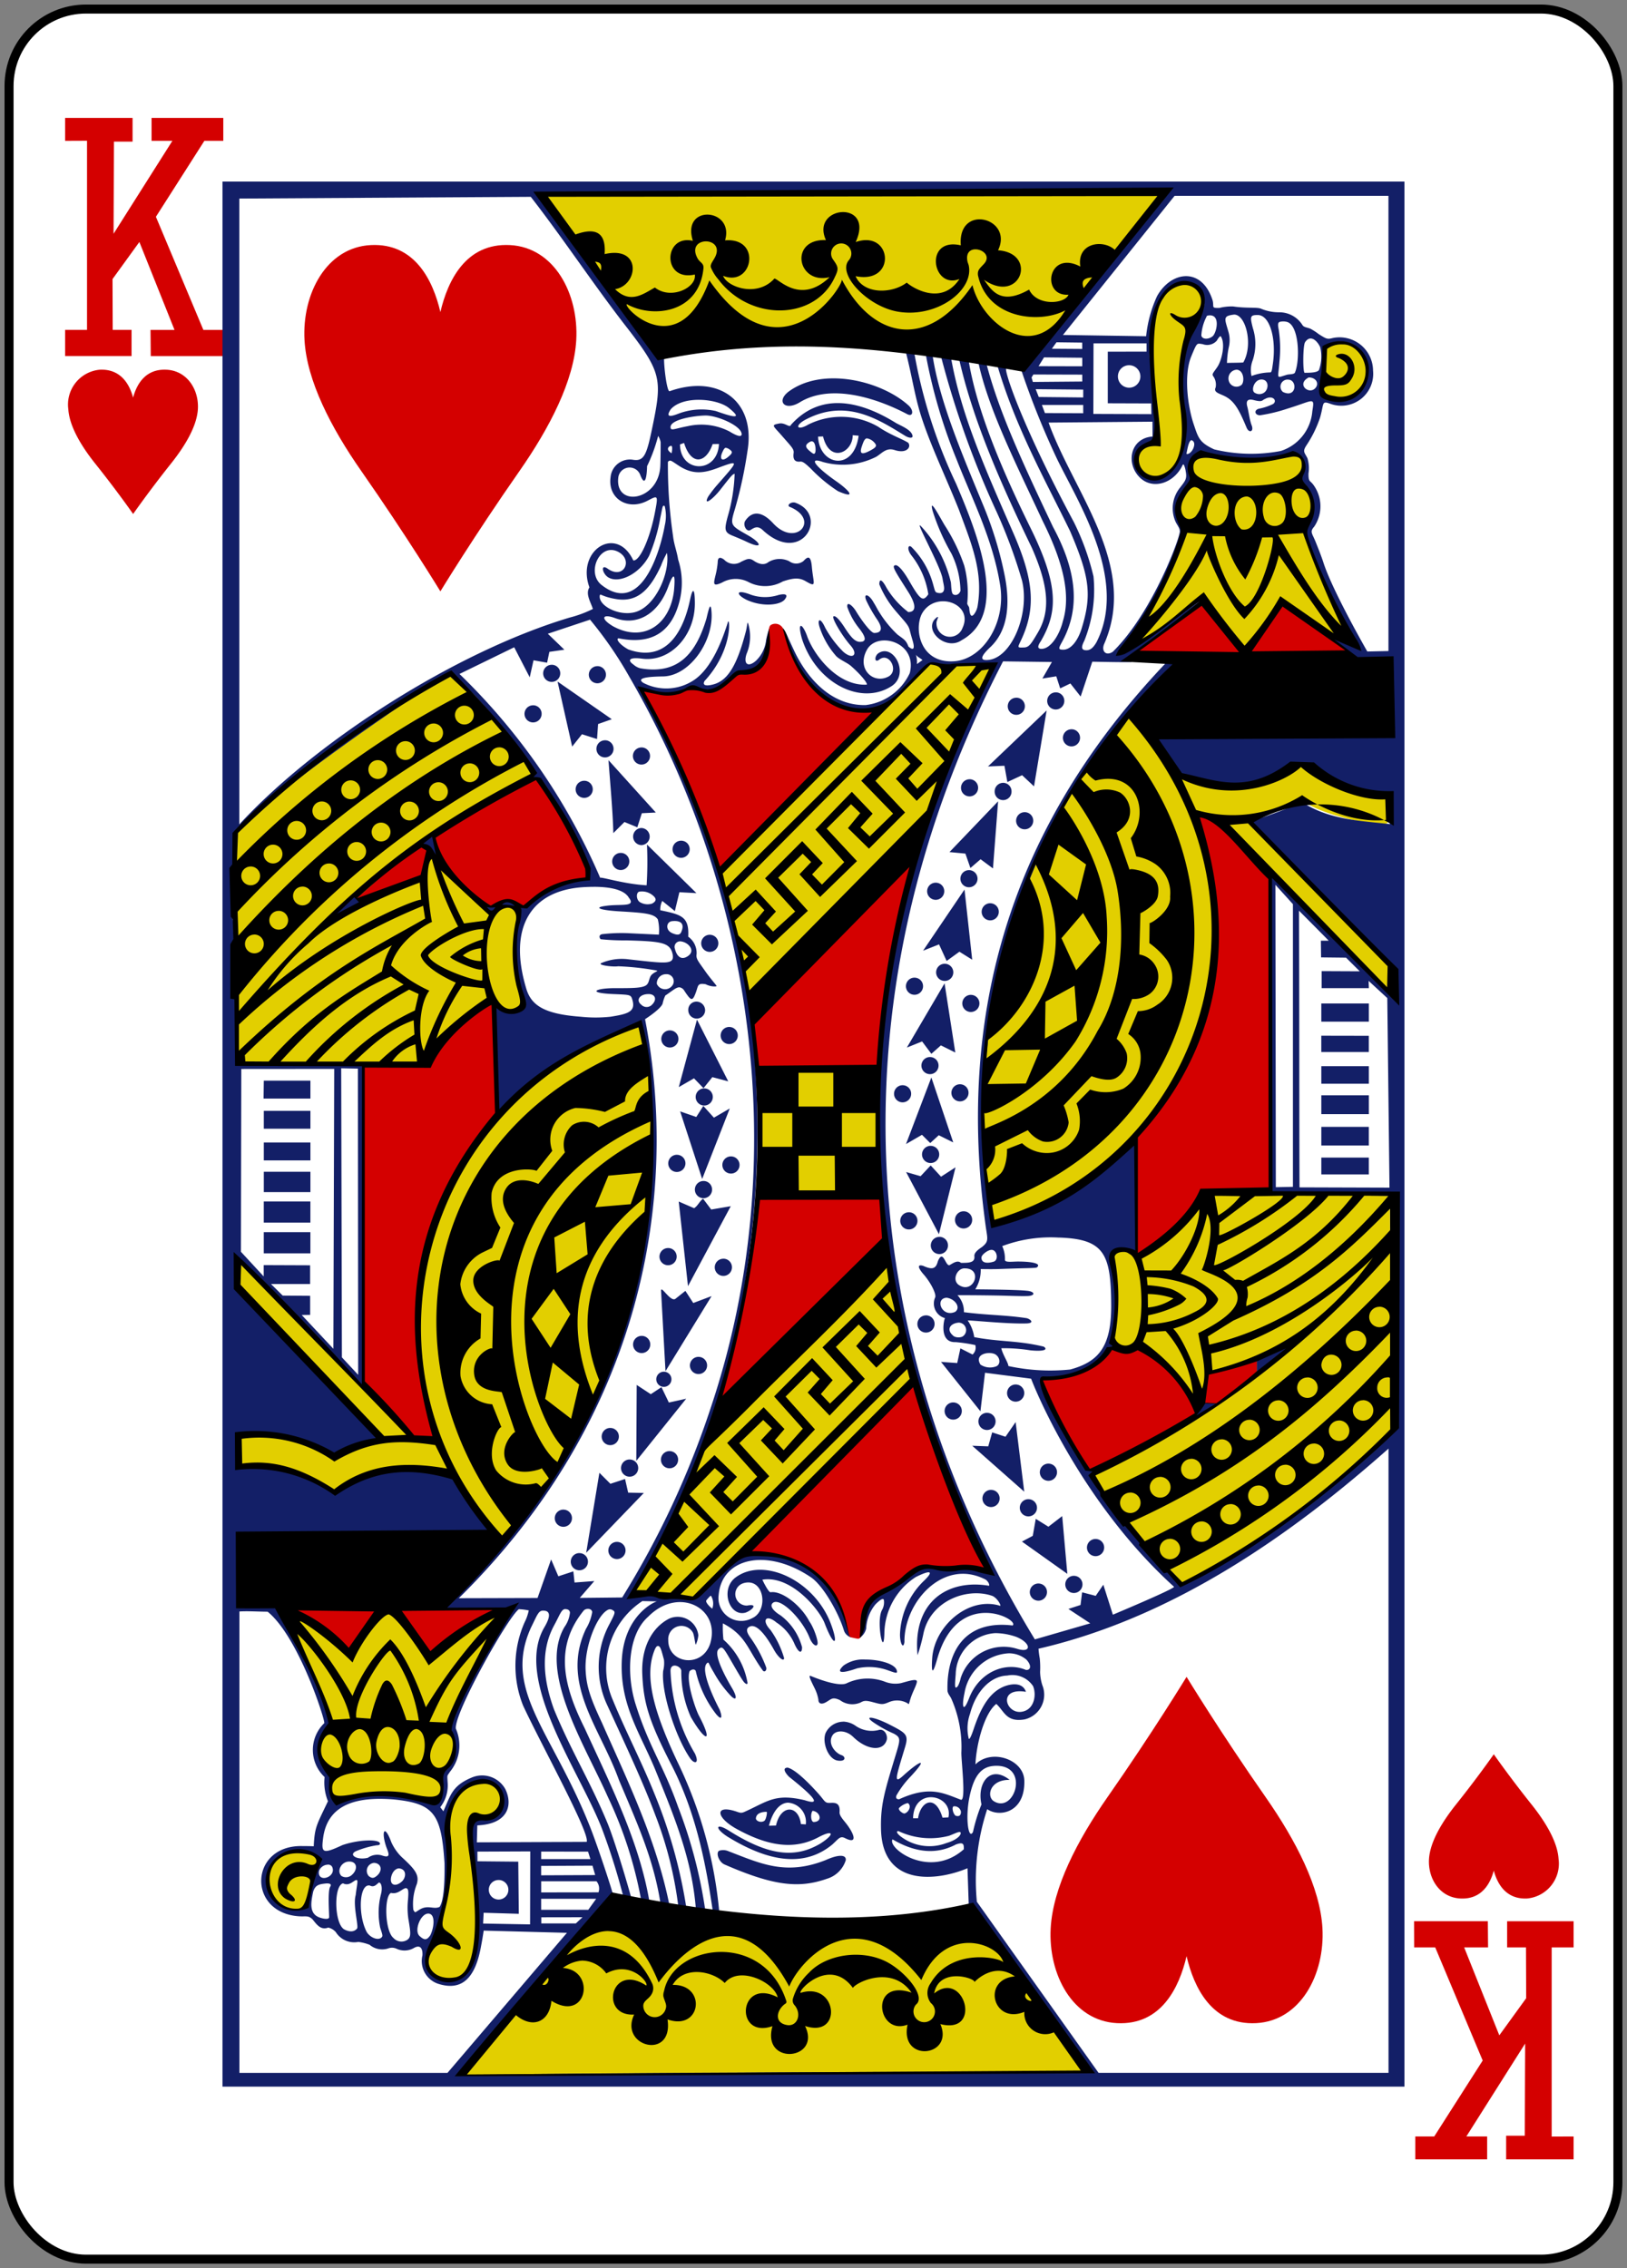 <svg xmlns="http://www.w3.org/2000/svg" xmlns:xlink="http://www.w3.org/1999/xlink" width="179.79" height="250.65" viewBox="0 0 179.79 250.65">
  <rect x="0" y="0" width="179.79" height="250.65" fill="#808080" stroke="none"/>
  <defs>
    <clipPath id="clip-kh">
      <rect width="179.79" height="250.65"/>
    </clipPath>
  </defs>
  <g id="kh" clip-path="url(#clip-kh)">
    <g id="kh-2" data-name="kh" transform="translate(-2901.604 -1155.422)">
      <rect id="rect6355-6-85-90-3-5" width="177.785" height="248.651" rx="8.504" transform="translate(2902.604 1156.422)" fill="#fff" stroke="#000" stroke-width="0.997"/>
      <path id="path163-0-2-7-7-1-8-7-00-1-2" d="M2916.316,1212.221s-1.772-2.543-4.162-5.534c-1.6-2-2.877-4.168-3-6.035a3.864,3.864,0,0,1,3.49-4.375c2.334-.1,3.282,1.644,3.668,3.085.386-1.441,1.333-3.189,3.668-3.085s3.626,2.243,3.49,4.375c-.119,1.867-1.4,4.034-3,6.035C2918.087,1209.678,2916.316,1212.221,2916.316,1212.221Z" fill="#d40000"/>
      <path id="path163-0-2-7-7-1-8-1-9-4-6-8" d="M3066.677,1349.274s-1.772,2.543-4.162,5.534c-1.6,2-2.877,4.168-3,6.035-.136,2.132,1.154,4.271,3.49,4.375s3.282-1.644,3.668-3.085c.386,1.441,1.334,3.189,3.668,3.085a3.864,3.864,0,0,0,3.49-4.375c-.118-1.867-1.4-4.034-3-6.035-2.39-2.991-4.162-5.534-4.162-5.534Z" fill="#d40000"/>
      <path id="path39-51-8-0-0" d="M2918.245,1191.879h2.644l-3.884-9.717-2.967,4.1.02,5.613h2.084v2.894H2908.8v-2.894h2.42v-20.9l-2.42.01v-2.53h7.452v2.615h-2.056l-.044,10.185,6.5-10.27h-2.3v-2.53h7.928v2.53h-2.092l-5.356,8.393,5.244,12.5h2.328l.012,2.894h-8.152l-.025-2.9Z" fill="#d40000"/>
      <path id="path39-3-9-6-0-8" d="M3066.041,1370.621H3063.4l3.884,9.717,2.968-4.1-.021-5.613h-2.084v-2.894h7.344v2.894h-2.42v20.9l2.42-.01v2.53h-7.451v-2.615h2.056l.044-10.185-6.5,10.27h2.3v2.53H3058v-2.53h2.092l5.355-8.392-5.244-12.5h-2.327l-.012-2.894h8.152l.025,2.9Z" fill="#d40000"/>
      <path id="path3876-2-1-7" d="M2967.144,1367.362a227.754,227.754,0,0,0,42.974.93c3.806,5.3,11.449,16.12,11.449,16.12l-69.253.566Zm-17.984,3.692c1.856-3.779,2.216-7.421,1.863-12.669-.28-4.028,2.218-7.165,4.8-5.963,1.993.93,1.073,4.741-.987,3.934-.789-.308-1.48-.028-1.375,1.782.184,4.46,1.361,9.485.349,13.761C2953.1,1376.054,2947.436,1374.14,2949.16,1371.054Zm-17.4-5.827a3.316,3.316,0,0,1,4.187-4.885c1.164.549,1,1.744-.467,1.107-2.047-.889-4.252,2.257-2.47,3.521.82.583,1.133.5.509-.224-1.66-1.948,2.587-2.809,2.464-1.526a23.5,23.5,0,0,1-.468,2.528c-.865,1.365-2.528.668-3.755-.521Zm6.1-13.924a3.654,3.654,0,0,1,.311-5.231c.7-.767-5.631-12.675-4.831-12.752,8-.859,16.079-.211,24.092.041,0,0-4.273,7.753-5.976,11.589-.686,1.546.918,3.365.254,4.514-2.063,2.275-.78,4.794-2.066,4.908a26.213,26.213,0,0,0-11.068-.047c-.324-.028-.273-2.012-.716-3.022Zm34.614-82.737c4.043,20.766-1.918,42.778-15.584,57.3-1.929-1.87-3.408-5.419-5.332-7.735-5.341-1.618-9.184.287-12.928,2.152a21.1,21.1,0,0,0-10.729-3.024l-.118-3.212c3.7-.08,7.6.264,10.892,2.319l5.15-2.109-16.059-16.81.218-2.873,19.486,19.84,2.51.09c-5.515-14.793-.691-38.289,22.494-45.938Zm27.172,26.048,2.817,13.56s-15.8,15.8-24.1,23.874l-6.939-.637c3.465-5.2,5.438-10.463,7.74-15.711Zm55.992,18.6c-6.615,7.474-14.518,12.226-23.3,17.463-3.509-3.956-7.768-8.307-10.227-12.207,7.657-4.129,14.957-7.328,22.455-14.555-.411.466-9.565,3.6-9.535,3.24-.331,1.543-.132,2.494-1.621,2.9-1.764-2.486-3.469-4.5-6.249-5.614a6.3,6.3,0,0,1-2.715-.671c.779-.161.436-9.7,0-9.808.854-.28,1.717-.942,2.893.371.544.368,5.82-4.993,7.617-6.825,7.052-.586,13.3.115,20.246-.074-.053,8.489.432,17.29.429,25.779Zm-44.783-21.5c-.177-.36-1.957-14.426-.266-23.247,4.642-14.844,3.459-18.979,15.458-33.578.789-.78,3.548,1.733,5.61,6.078,5.989,3.809,13.667-1.106,13.667-1.106s2.98,2.456,9.72,3.8l-.116,2.643c-.033.768-7.58-.819-9.2-2.352,0,0-5.652,1.9-5.652,2.249,0,1.481,15.054,15.522,15.054,15.522l-.085,3.294c.1,0-20.64-21.712-20.909-19.439,5.87,25.5-4.117,38.423-23.277,46.138Zm-24.937-4.484-.335-13.49,12.7.153.522,13.631Zm-58.118-14.581c.34-.479-.494-25.143-.441-25.143,8.083-8.122,15.989-12.661,23.915-17.6,3.585,3.586,6.631,6.611,9.271,10.954l-10.935,6.8c.415,1.658-.663,2.255,6.386,8.71.119-.442,2.442-1.756,2.847.21-.955,4.149.424,7.676.6,9.907-.962,1.307-3.114-.1-3.114-.1-1.393-1.466-6.85,5.772-8.408,6.581-6.8-.256-20.507.21-20.126-.328Zm76.407-43.854c.047.084,6.994.012,6.928.174-1.263,3.128-4.142,9.352-7.029,16.24-2.41,4.01-19.656,20.707-19.656,20.707-.817-4.844-2.046-9.569-3.326-14.28Zm29.969-23.252c2.5,1.077,9.523.513,10.638.029,1.428.979.536,2.285.356,3.01,1.466,1.875,2.269,2.54.6,5.563-.381,0,5.118,12.511,5.266,12.52,0,0-5.811-2.787-7.861-4.669l-4.008,5.386-4.657-6.082c-.017.549-8.973,6.554-9.082,6.264-.281-.286,8.179-9.489,6.5-14.892-.405-1.3.521-2.626,1.153-3.773.435-.787-.149-2.309,1.09-3.356Zm-4.649-1.121c.38-.44-2.172-11.753.594-16.318,1.171-1.661,3.29-1.746,4.175-.387.677,1.891-1.339,4.522-1.744,5.808-1.311,3.58.636,8.3-.314,11.688-2.847,7.391-7.888-.728-2.711-.791Zm18.95-5.024c-1.5.066-.453-4.465-.206-5.763-.008-.257,2.746-.906,3.738.876,1.6,2.663-.323,6.023-3.532,4.887Zm-17.893-22.844-14.134,17.371c-14.291-1.663-28.632-2.718-43.245-.458l-11.753-16.569Z" fill="#e2cf00"/>
      <path id="path3874-3-1-4" d="M3056.8,1175.485H2926.189V1386.01H3056.8Zm-26.352,1.093-15.655,19.464-.385.131a91.317,91.317,0,0,0,3.954,9.863c2.265,4.726,7.957,13.412,4.406,20.36-.348.595-.672.885-1.107.883-.6,0-.592-.361-.233-1.058a15.1,15.1,0,0,0,1.011-7.1,27.792,27.792,0,0,0-2.16-5.987c-5.95-11.1-7.809-17.023-7.471-17.023a1.4,1.4,0,0,0-.428-.171l-.584-.2c2.062,7.02,5.412,12.922,8.063,18.386,2.175,5.078,2.408,7.049,1.271,10.746-.44,1.431-1.236,2.348-2.019,2.344-.587,0-.553-.122-.153-.849,2.084-3.781,1.6-7.908-.989-12.71-3.762-7.93-6.019-12.947-7.36-18.034-.033,0-.686-.224-.921-.281,1.116,5.3,4.234,11.4,7.136,17.653,2.4,4.812,3.091,8.32,2.226,11.09-.284,1.2-1.189,2.989-2.333,3.042-.447,0-.518-.238-.095-.856,1.778-3.083,2.094-5.925-1.088-12.4-2.926-5.95-5.861-12.608-6.864-18.426-.063-.477-1.335-1.043-1.061-.252,1.57,6.871,4.7,13.907,8.02,20.767,1.87,4.258,2.064,6.983.661,9.366-.785,1.332-.985,1.635-1.573,1.648-.7.015-.683.041-.3-.769,1.7-3.581,1.418-6.736-.85-11.912-3.111-7.1-5.73-12.97-6.849-19.216-.2-.058-1.254-.471-1.1-.159a102.046,102.046,0,0,0,6.112,17.058,57.242,57.242,0,0,1,2.809,7.595c.887,3.6-1.113,8.532-3.729,8.781-.976.093-.854-.4.232-1.422,1.872-1.762,2.235-4.571,1.6-7.831a41.284,41.284,0,0,0-2.428-7.94c-2.283-5.535-4.768-11.326-5.554-16.435.025-.457-1.021-.459-.726.02a58.719,58.719,0,0,0,3.39,11.481c1.616,4.157,4.02,8.815,4.808,13.916.644,4.174-1.93,8.115-5.054,8.35-3.762.284-4.5-3.484-3.6-5.25,1.476-2.637,5.764-1.131,4.49,1.565a1.483,1.483,0,0,1-2.879-.558c-.025-.154.215-.621.172-.647-.077-.045-.406.259-.511.45-.762,1.378,1.525,3.227,3.115,2.12,5.326-2.92,1.729-11.824-.592-17.264a56.42,56.42,0,0,1-4.611-14.338c-.2-.136-1.074-.362-.951-.2.645,2.5.943,4.615,1.584,6.719,1.007,3.3,2.811,6.992,4.284,10.692,1.337,3.64,2.68,6.732,2.068,10.528a2.074,2.074,0,0,1-.435,1.027c-.239.254-.437.215-.507-.752-.025-.131-.193-.3-.218-.472a11.848,11.848,0,0,0-.328-4.182,20.4,20.4,0,0,0-2.157-4.452c-.494-.813-1.786-3.3-1.333-1.58a23.576,23.576,0,0,0,2.07,4.692,9.684,9.684,0,0,1,1,4.13c-.188.5-.625.529-.829.357-.183-.155-.182-.864-.229-1.3a13.677,13.677,0,0,0-3.275-6.173c-.907-1.025,2.136,4.355,2.359,5.789.095.607.281,1.1.076,1.4-.135.2-.408.2-.675.128s-.247-.247-.52-1.17a9.273,9.273,0,0,0-2.24-3.8c-.411-.488-.685.123-.031.915a9.154,9.154,0,0,1,1.813,4.227c-.585.843-.874.679-2.1-1.453-.81-1.408-1.3-1.769-1.508-1.759-.537.026-.031.7,1.477,3.1.781,1.283.8,2.081-.088,2.077a9.535,9.535,0,0,1-2.408-2.693c-.351-.676-.785-1.194-.787-.368a10.765,10.765,0,0,0,1.76,2.894c1.129,1.323,1.452,1.589,1.6,2.174.069.28.205.768.3,1.085.289.952.142,1.224-.443.721-.265-.7-.48-.778-1.207-1.321a12.129,12.129,0,0,1-2.019-2.48c-.21-.316-.391-.717-.606-1.039-.547-1.034-1.274-1.124-.748-.08a15.712,15.712,0,0,0,1.075,1.867c.709,1.021.562,1.554-.279,1.55-.359,0-1.367-1.339-2-2.384-.411-.681-1.052-1.163-.974-.488a7.935,7.935,0,0,0,1.26,2.3c.809,1.017.915,1.558.13,1.554-.536,0-1-.52-1.68-1.573-.649-1-1.053-1.354-1.237-1.241-.232.145.931,2.129,1.886,3.213.9,1.025.241,1.609-.8.7a11.645,11.645,0,0,1-2.008-2.67c-.565-1.253-.93-.911-.565.082a9.086,9.086,0,0,0,1.791,3.069c.4.407,1.218.727,1.618,1.077,1.135.993,1.853,1.909,1.76,2.073-3.234.185-5.889-3.307-6.615-5.421-.516-1.39-1.1-1.595-.546.368,1.577,4.877,6.492,7.41,9.891,5.224,2.051-1.319.239-4.754-1.44-3.647-.456.3-.476,1.154.1.7,1.091-.857,2.187,1.257,1,1.883-1.673.88-3.528-.842-2.39-2.929,1.124-2.144,5.63-.917,4.749,2.546a6.174,6.174,0,0,1-4.879,3.534c-3.726.071-6.3-2.82-7.734-5.673-.184-.368-.513-1.089-.786-1.678a7.413,7.413,0,0,0-.441-.883c.415,3.465,3.687,7.75,6.617,8.458,4.869,1.158,6.2-1.778,9.387-4.812,0,0,2.328.306,2.409.255a28.787,28.787,0,0,1,4.657-.2,106.381,106.381,0,0,0-1.114,98.741c.991,2.108,1.164,1.708-.478,1.278-1.7-.447-3.233.241-4.611-.081-2.85-.589-3.457,1.379-5.646,2.43-2.731,1.043-2.113,2.964-2.764,4.82-.205.288-.354.523-.242.485a1.732,1.732,0,0,0,.807-1.085,4.485,4.485,0,0,1,1.038-2.69c.471-.466.8-.7.913-.5a1.7,1.7,0,0,1-.21,1.151c-.663,1.267.216,5.5.271,2.487a7.533,7.533,0,0,1,3.481-6.151c1.6-.794,2.1-.713.8.51a8.658,8.658,0,0,0-2.554,5.788c-.025.963.353,1.766.489.9-.057-4.421,4.309-9.345,8.991-6.9.233.171.43.492.361.672-4.534-.769-8.48,1.737-7.9,7.671a19.423,19.423,0,0,0,.635-2.323c.715-3.634,4.778-5.224,7.628-4.228.535.228.957.994.881,1.1-3.485-1.107-7.31,2.225-7.531,5.835-.073,1.175-.045,2.181.549.062,2.251-8.021,9.194-4.385,8.34-3.728-5.373-.648-7.318,3.01-7.195,7.239.077.387.274.516.436.876a13.229,13.229,0,0,1,1.1,5.851c-.054.745.554,5.488-.059,5.288-1.952-.73-3.435-1.593-6.817-.054-.3.017-.4-.153-.3-.42a10.23,10.23,0,0,1,1.591-2.117c2.078-2.241.884-1.64-.824-.086-1.1,1-.863.317.176-3.109.421-1.39.159-1.558-1.653-2.489-1.866-.959-3.157-1.1-1.573-.1a13.344,13.344,0,0,0,1.987,1.071c.826.457.732.648.122,2.651-1.184,3.889-1.595,5.31-1.533,7.926.151,6.363,6.145,5.732,9.557,4.3l.142,4.19,12.851,18.309s-44.922-.047-68.955.353c1.373-3.334,15.9-17.454,16.766-19.98.083.012-1.61-5.162-2.5-7.413-4.2-10.629-9.725-15.1-6.527-22.08.689-1.384.808-1.851,1.331-1.849.71,0,.937.481.139,1.835-3.434,5.826,3.893,15.878,6.369,22.289a73.12,73.12,0,0,1,2.346,7.458c.028.495,1.191.664.866.085-.913-3.276-2.059-6.853-2.591-8.141-1.957-4.734-4.015-7.964-5.922-12.59-1.066-2.924-1.633-6.3.02-9.331.6-1.1.773-1.717,1.171-1.775.342,0,.543.119.565.4a3.349,3.349,0,0,1-.615,1.593c-2.887,4.971,2.245,13,4.787,18.732a45.453,45.453,0,0,1,3.653,11.2.584.584,0,0,0,.964.45c-1.1-6.616-4.333-13.031-7.165-19.212-2.418-4.829-3.326-9.038-.093-13.014.281-.274.884-.229.927.178a5.219,5.219,0,0,1-.691,1.86c-2.848,6.025,1.562,10.918,3.631,16.663,2.018,4.8,3.9,8.837,4.649,13.954.571.219.854.494.915-.231-1.476-7.231-4.659-13.731-7.42-19.993-1.275-2.72-1.726-4.025-1.813-5.847-.119-2.506,1.128-5.677,2.246-6.513.29-.217.471-.255.735-.11.363.2.29.333-.427,1.705a9.968,9.968,0,0,0-.218,8.684c2.2,4.785,4.044,8.713,5.354,12.23a42.32,42.32,0,0,1,2.565,10.206s.976.438.831-.218a55.5,55.5,0,0,0-3.474-12.3c-1.4-3.5-3.163-6.862-4.589-10.329a8.852,8.852,0,0,1,3.249-10.973l1.631.036c-.095-.043-3.72,1.413-3.91,6.655-.181,4.995,2.157,8.065,3.848,12.3,2.062,5.1,3.906,9.578,4.345,15.032a1.53,1.53,0,0,0,1.039.15,52.979,52.979,0,0,0-3.009-11.442c-1.607-4.555-3.2-6.575-4.7-11.358-1.009-3.236-.873-7.619,1.374-9.622,3.363-3.437,8.056-.99,6.879,2.945-.907,2.77-4.656,2.219-4.635-.376a1.459,1.459,0,0,1,2.708-.864c.157.246.262,1.324.332,1.364a3,3,0,0,0,.282-1.046,2.3,2.3,0,0,0-3.214-1.837c-1.882.957-3.1,3.158-2.981,6.1.131,3.134.693,5.161,3.226,10.074,2.953,5.725,3.932,11.924,4.562,16.1.273-.116.6.032.706,0a48,48,0,0,0-4.587-16.406c-2.794-5.89-3.576-9.493-2.644-12.132.137-.388.267-.68.435-.705.313-.048.409.458.7,1.515a3.418,3.418,0,0,1-.088,1.228c-.243,2.416,1.43,7.439,2.986,9.672.455.637,1.037.615.534-.515a19.226,19.226,0,0,1-2.707-9.114c-.037-1.043,1.163-.575,1.19-.052a12.19,12.19,0,0,0,1.055,5.113c1.625,2.811,2.529,2.934.867-.206-.369-.728-1.426-3.808-1-4.867.237-.216.525-.254.668-.039a12.117,12.117,0,0,0,2.271,4.806c.6.7.7.382.386-.489-.53-1.008-2.188-4.378-1.424-5.138.246-.206.1-.094.771,1.011a12.486,12.486,0,0,0,1.893,2.593c.6.6.749.2.126-.857-1.243-2.1-1.951-3.847-1.514-4.287s.536-.233,1.518,1.459c.437.752,1.07,1.861,1.287,2.123s.411.328.416.113a8.273,8.273,0,0,0-2.661-4.775,11.587,11.587,0,0,1-.065-1.8c2.6,1.356,2.711,2.886,4.436,5.242.178.176.431-.038.355-.364a14.19,14.19,0,0,0-1.721-3.263c-.5-.676-.527-1.064-.1-1.259.69-.315,1.654.722,2.68,2.573.477.859,1.113,1.358,1.115.907a10.28,10.28,0,0,0-1.5-3.1c-1.018-1.066-.515-1.812.665-.825a5.325,5.325,0,0,1,2.008,2.414c.436.951.811,1.073.813.314a6.5,6.5,0,0,0-2.371-3.515c-.739-.447-1.158-.946-.951-1.279.648-.962,3.267,1.492,4.162,3.774.263.674.726,1.018.839.721.2-.151-.329-1.8-.874-2.557-.9-1.742-3.024-3.424-4.283-3.221-.243.04-.912-1.387-.912-1.387,3.212-.524,6.331,3.363,6.886,4.817,1.054,2.76,1.589,2.436.668.015-1.8-4.73-7.391-7.38-10.494-5.091-1.767,1.3-.71,4.42,1.107,3.891.723-.274,1.423-1.018.152-.773a1.263,1.263,0,0,1-.423-2.467c2.319-.7,2.85,3.031.977,3.863a2.526,2.526,0,0,1-3.7-2.569c.344-4.075,5.3-5.253,10.189-1.957,1.375.927,3.068,3.949,3.649,5.863.193.633.84.854.92.774.186-.187-1.358-3.55-1.866-4.405-2.13-4.927-9.829-5.17-9.829-4.916a28.371,28.371,0,0,0-5.694,5.077l-6.881-.64c17.532-28.447,18.91-70.272.927-99.882.23.151,3.457.994,4.569.109a1.911,1.911,0,0,1,1.963-.2,3.081,3.081,0,0,0,3.206-.985c.837-.773.854-1.012,1.394-.941,1.6.209,2.656-.735,2.985-3.062.129-.914.218-1.863.088-1.724a8.993,8.993,0,0,0-.378,1.368,3.7,3.7,0,0,1-1.149,2.313c-.869.735-1.371.324-1.008-.79a4.891,4.891,0,0,0,.156-3.41c-.082-.152-.1.421-.221.879-.948,3.645-1.941,5.5-3.659,5.923-.806.2-1.179.077-.918-.393,3.03-3.262,2.828-6.877,2.6-6.568-.644,2.092-1.84,5.209-3.806,6.491a5.5,5.5,0,0,1-5.566.282c-.785-.527.4-.683,2.179-.708,2.993-.04,5.791-4.079,5.326-7.483-.109-.63-.279.046-.523,1.081-1.1,3.687-3,6.275-7.325,5.5a1.815,1.815,0,0,1-.748-.414c-.705-.494-.445-.832.954-.647,3.13.412,5.854-2.552,5.837-6.135-.008-1.719-.252-1.7-.523-.418-.381,1.8-1.772,7.342-6.833,5.533-.912-.5-1.409-1.138-1.085-1.232,2.953.6,5.658-.054,6.71-3.972a8.246,8.246,0,0,0-.117-4.727c-.147-.941-.459-1.657-.565-2.612a53.634,53.634,0,0,1-.565-8.184c.242-.244.284-.191,1.134.379,1.668,1.12,2.93.862,4.627.2,2.182-.8,1.984-.652-.3,1.953a13.141,13.141,0,0,0-1.012,1.31c-.581,1.1.509.292,1.325-.744,1.134-1.44,1.372-1.772,1.6-1.771a18.987,18.987,0,0,1-.768,4.724c-.377,1.414-.372,1.741.519,2.1.387.157,1.132.466,1.547.666,1.866.9,1.694.168.206-.682-2.01-1.147-2.027-1.089-1.451-2.995a47.969,47.969,0,0,0,1.371-6.382c.9-5.47-3.181-8.479-8.6-6.569-.31.158-.669-2.875-.618-3.677.048-.29-.82-.226-1.531-1.108.217-.2-8-10.6-11.823-16.9,23.81.059,47.27-.438,68.81-.38Zm-17.64,19.534a.7.7,0,0,1,.084.062C3012.86,1196.132,3012.831,1196.112,3012.811,1196.112Zm18.591-19.046h23.634v50.3l-2.336.051s-3.841-6.677-4.852-9.831c-.253-.788-.695-1.873-.867-2.3-.39-.965-.664-1.085-.145-1.674a4.014,4.014,0,0,0-.176-4.72c-.312-.374-.473-.247-.458-1.155a3.831,3.831,0,0,0-.118-1.682c-.341-.672-.572-.72-.084-1.461a12.81,12.81,0,0,0,1.477-3.022c.463-1.6.137-1.894,1.168-1.519a3.525,3.525,0,0,0,4.689-3.673,3.7,3.7,0,0,0-4.5-3.593c-.551.14-.66.092-1.508-.446a6.161,6.161,0,0,0-.928-.6c-.393-.152-.718-.139-.882-.423a3.016,3.016,0,0,0-2.538-1.387,5.084,5.084,0,0,1-1.966-.372c-.424-.224-1.616-.042-3.131-.271a5.552,5.552,0,0,0-1.542.166c-.932.012-.552-.1-.729-.821-1.169-3.734-4.582-3.289-6.146-.481a14.052,14.052,0,0,0-1.206,4.426l-9.193-.14Zm-71.142.108c3.434,4.416,6.72,9.365,10.181,13.873,4.26,5.46,4.4,6.088,3.256,11.583-.64,3.1-.914,3.823-2.21,3.588a2.148,2.148,0,0,0-2.413,1.972c-.311,2.3,1.882,3.716,4.085,2.566,1.162-.607,1.2-.672.813,1.333-.555,2.873-1.667,5.347-2.382,5.266-1.847-3.963-6.341-1.143-4.849,2.977-.467.719.147,1.631.382,2.384a12.832,12.832,0,0,1-2.557.948c-12.6,3.771-27.99,13.617-36.512,22.859v-69.159Zm72.318,9.436a2.05,2.05,0,0,1,1.458.539c1.1,1,.841,2.392-.68,5.018-1.594,3.658-1.159,6.54-.794,10.381-.01,2.231-.755,4.35-1.943,5.267a2.114,2.114,0,0,1-3.3-2.519c.511-1,1.6-.418,1.852-1.364.352-3.492-.507-7.055-.566-10.482a12.818,12.818,0,0,1,1.207-4.91,3.461,3.461,0,0,1,2.764-1.93Zm3.03,5.969c-.436.367-1.163.375-1.249-.084a5.2,5.2,0,0,1,.631-2.184C3036.566,1189.938,3036.064,1192.182,3035.608,1192.579Zm2.356-2.392c1.3-.052,2.161,3.318,1.031,5.289-.215.041-1.794.031-1.8.062a9.229,9.229,0,0,1,.195-1.728,3.311,3.311,0,0,0-.011-1.631c-.428-1.544-.706-1.834.588-1.992Zm2.482.046h.152c1.323.007,2.075,2.591,1.661,5.414-.059.405-.094.831-.241.926a6.218,6.218,0,0,0-2.114.4,2.957,2.957,0,0,1,.11-1.677,5.672,5.672,0,0,0,.039-3.615c-.306-1.2-.317-1.425.393-1.446Zm3.294.744c1.453.247,1.547,4.32.951,5.643-.143.195-.691.148-.886.22-1.235.359-.96.545-.817-1.445a13.769,13.769,0,0,0-.08-3.553c-.1-.495-.138-.84.218-.872a1.491,1.491,0,0,1,.614.008Zm-7.249,1.593c.578.8.113,2.66-.329,3.349-.5.761-.706.824-.431,1.158a1.642,1.642,0,0,1,.21,1.162c-.277.559.434.66,1.08,1,1.048.555,1.557,1.578,2.339,3.441.273.649.832.444.561-.254-.232-.6-.323-1.479-.483-2.067-.168-.6.016-.906.7-.729,1.034.267.891.017,1.269-.124.83-.465,1.387.194.886.558a6.293,6.293,0,0,1-1.581.526c-.577.16-.443.723.138.721a17.683,17.683,0,0,0,3.073-.747c2.872-.88,2.968-1.349,2.7.306a5.034,5.034,0,0,1-3.481,4.387,17.428,17.428,0,0,1-7.357-.174c-1.656-.761-1.766-1.292-2.267-2.771-.686-2.023-1.09-5.449-.3-7.44.694-1.681.625-1.505,1.291-1.42a1.421,1.421,0,0,0,1.565-.391c.089-.176.315-.5.416-.491Zm11,1.213a4.484,4.484,0,0,1-.13,2.523c-.179.326-1.184.309-1.573.313-.23.055-.212-3.042.035-3.379.584-.889,1.34-.174,1.668.543Zm-29.139-.535,2.844.035v.7l-3.355-.023Zm9.952.12v.911l-4.283.008v5.7l4.791.016.026,1.185-6.413-.023.019-7.8,5.856,0Zm21.771-.182c4.391.979,2.432,5.9.787,6.2-2.052.372-3.791.138-3.222-1.693.57-1.241.174-2.786.336-3.914A2.857,2.857,0,0,1,3050.073,1193.186Zm-33.1,1.728,4.226.043v.942l-4.829-.012Zm9.387.868a1.241,1.241,0,1,1-1.221,1.24A1.231,1.231,0,0,1,3026.355,1195.782Zm11.922.493c.786.087.854,1.307.534,1.664a.879.879,0,0,1-1.416-.4A.968.968,0,0,1,3038.277,1196.275Zm-22.488.531,5.405.015v.763l-5.459.047-.145-.492Zm30.428.329c.75-.018,1.209.622.741,1.166C3046.252,1199.1,3044.813,1197.88,3046.217,1197.135Zm-57.6,1.667c-1.21,1.036-.24,2.055,1.366,1.074,3.457-2.111,8.556-.438,11.879,1.32.651.338.741-.451.1-1-3.069-2.743-9.614-4.316-13.344-1.4ZM3041,1197.36c.844,0,.833,1.072.29,1.453a.936.936,0,0,1-1,.03c-.494-.2-.125-1.478.706-1.483Zm2.991.016c1,.05.889,2.094-.623,1.357A.778.778,0,0,1,3043.987,1197.376Zm-27.939,1.053,5.253.047v.868l-4.913-.051Zm-33.948,2.042c1.435,1.156.99,1.227-1.39.376a7.222,7.222,0,0,0-4.077.264c-1.152.462-1.419.329-.92-.454,1.34-1.525,5.032-1.217,6.387-.186Zm6.9,1.915c-.145.36-.636-.289-1.3-.163-.95.179-.676.225.328,1.383s1.333,1.434,1.271,1.88c-.09.657.092,1.018.737.945.31-.035.678.329,1.153.767a16.683,16.683,0,0,0,3.008,2.5c2.177.953,1.2-.123-.2-1.1-2.318-1.624-3.124-2.707-1.477-2.127a8.181,8.181,0,0,0,5.906-.573c.675-.413,1.1-1.046,2.053-.737,1.337.434,1.849-.366,1.478-.814-.607-.4-1.992-.866-3.306-1.763a8.16,8.16,0,0,0-7.742-.24c-1.161.687-1.566.2-.427-.477,4.567-2.5,8.181-.1,11.1,1.69.506.312.861.286.862.065-.077-.725-1.378-1.17-1.9-1.495-4.074-2.517-8.356-3.319-11.548.252Zm27.733-2.213,4.566,0v.914l-4.23-.019Zm-37.148,1.166c1.265-.006,4.016,1.146,3.971,2.1-.053.362-.742.037-1.34-.334a6.771,6.771,0,0,0-4.6-.593c-1.283.243-1.692.458-1.875.3C2975.3,1201.8,2978.414,1201.345,2979.587,1201.339Zm49.368.682.008,1.639c-2.479.184-2.989,2.979-1.4,4.536,1.3,1.276,3.458.773,4.541-1.036.189-.322.212-.516.328-.357a2.619,2.619,0,0,1,.195.7c.171.86-.073,1.08-.634,1.817a3.633,3.633,0,0,0-.462,3.809c.157.308.484.747.427.95.318-.01-2.814,8.885-7.388,13.367-.766.517-1.321-.091-.926-.925,3.726-8.643-3.4-16.673-6.169-24.4l11.479-.1Zm-33.124,1.492.653.058c-.526,3.983-4.332,3.341-4.482.1l.55-.019c.741,3.018,3.287,1.782,3.279-.136Zm-21.5.082a1.926,1.926,0,0,1,.275.693c0,.927-.015,2.268-.039,2.674-.22,3.832-5.01,4.542-4.646,1.263a1.258,1.258,0,0,1,2.444-.286c.621,1.584.732-.382.74-1a18.05,18.05,0,0,0,1.226-3.348Zm23.08.271a1.407,1.407,0,0,1,.825.48c.315.344.2.515-.538.9-.8.416-1.157.38-.871-.461C2997,1204.262,2997.155,1203.859,2997.407,1203.866Zm35.831.2c.108.005.385.15.321.566-.109.695-.7,1.09-.855.926C3032.8,1205.193,3032.921,1204.212,3033.238,1204.067Zm-41.549,1.345c-.094.281-.258.159-.676-.2-.461-.4-.437-.651.039-.937.682-.418.724.88.637,1.139Zm-14.5-1.039c.8,2.564,2.429,2.239,3.157.125l.7-.012c-.154,3.3-4.271,3.242-4.306.05Zm-1.443.318c.244-.039.069.818.069.818s-.676-.354-.279-.729A.567.567,0,0,1,2975.743,1204.691Zm6.047.217a.852.852,0,0,1,.413.175c.4.269.331.427-.126.813-.7.6-1.022.265-.642-.534C2981.577,1205.064,2981.683,1204.915,2981.79,1204.908Zm52.578.558a6.72,6.72,0,0,1,1.6.357,17,17,0,0,0,8.47-.144c.877-.245,1.527,1.315,1.054,2.449-.209.5-.172.564.466,1.237a3.433,3.433,0,0,1,.363,3.894c-.5,1.02-.467.929.125,2.67a61.766,61.766,0,0,0,5.114,10.767l-2.625-.993s-11.851,10.341-20.209,10.733l3.027,4.789a14.18,14.18,0,0,0,13.67-1.333c-.107.4,5.3,3.084,9.739,3.376l.026,3.224c-3.294-.375-6.632-.452-9.692-2.407,0,0-2.813,1.194-5.631,2.089l15.782,16.571.008,2.769s-6.737-6.382-13.67-13.578l.149,35.383,13.655.272c-.429,9.209-.256,15.063-.164,25.61a90.223,90.223,0,0,1-23.535,17.481,68.524,68.524,0,0,1-9.868-12.284c-.059-.093.282-.27.223-.363-.085-.135-.57-.186-.658-.319-1.706-2.579-5.671-9.73-5.043-9.9,1.213.085,6.836-.621,7.955-4.042a5.635,5.635,0,0,1,.031-1.542,13.243,13.243,0,0,0-.073-6.46c-1.208-3.226,2.427-2.192,2.55-1.976v-12.188c-4.73,3.85-9.5,7.639-15.827,9.223-3.933-20.125,2.3-45.155,20.087-62.129l-.975-.084c-18.271,19.189-23.062,40.291-19.944,62.515,0,0,.115.7.133.93.043.553-.088.764-.573,1.163-.461.308-.881.639-.839,1.019.078.714-.6.737-1.481.732-.408-.361-.955.095-1.283.26-.458.069-.687-1.83-1.271-.438-.224.879-.646.945-1.623.508-.614-.182-.628.127-.038.848.815.89,1.5,2.221,1.37,2.62a1.672,1.672,0,0,0,1.077,2.31c-.072.005-.753,2.729,1.179,2.65a18.045,18.045,0,0,1,2.172.326,1.026,1.026,0,0,1-.305,1.046l-1.344-.682-.351,1.623-1.79-.127,4.355,5.46.508-4.259,5.092.655c.818,2.153,5.963,14.09,15.8,23-.108.292-6.765,3.08-6.765,3.08l-1.053-3.315-.844,1.232-1.5-.391-.176,1.4-1.339.438,2.414,1.591-6.122,1.773c-17.155-28.086-24.878-66.82-3.515-108.077l5.4.07-1.054,1.829,1.535-.248.433,1.333,1.127-.54,1.133,1.442,1.289-3.851s3.825.088,4.3.039c.374-.043,8.083-6.608,7.917-6.859-.12-.181-8.4,5.959-8.673,5.724,0,0-.831.2-.183-.585a29.779,29.779,0,0,0,3.161-4.511,21.609,21.609,0,0,0,3.283-8.2,1.607,1.607,0,0,0-.081-.775c-.743-1.5-.579-2.473.756-4.239.467-.618.5-.771.363-1.151a1.939,1.939,0,0,1,.6-2.166.993.993,0,0,1,.634-.353Zm-45.484,5.976c3.388,1.412.667,4.54-1.849,1.813-1.318-1.429-2.359-1.338-3.077-.294-.323.47.147,1.3.565,1.034.388-.243.787-.532,1.352,0,4.284,4.005,7.36-1.6,3.668-2.995-.456-.214-1.106.259-.659.446Zm-13.954-.136a.219.219,0,0,1,.119.046,4.522,4.522,0,0,1,.011,2.112c-.535,3.015-2.653,10.021-7,6.592-1.725-1.362-.156-4.781,1.909-3.619,1.612.907.524,3.071-1.222,1.829-.847-.6-.578.64.138,1,1.213.644,3.41-.46,4.44-2.426a18.868,18.868,0,0,0,1.229-4.166c.218-1,.236-1.357.374-1.364Zm.367,5.22c.357,2.179-1.277,6-3.6,6.56-1.781.431-3.983-.746-3.825-1.837.045-.316.173.1,1.786.372,2.254.378,3.688-.856,4.986-3.7a9.437,9.437,0,0,1,.656-1.4Zm5.607,1.042a8.492,8.492,0,0,1-.217,1.325c-.24,1.022-.391,1.41.71.9a3.047,3.047,0,0,1,2.894-.058,3.964,3.964,0,0,0,3.806-.058c1.242-.42,1.848-.424,2.542-.019,1.267.739.832.267.668-1.6-.113-1.312-.466-1.139-.92-.643a1.284,1.284,0,0,1-1.573.031,2.41,2.41,0,0,0-2.29.081c-.375.31-.918.353-1.653-.151-.487-.333-.759-.159-1.355.113a1.481,1.481,0,0,1-1.894-.214c-.485-.359-.712-.246-.718.287Zm-4.878,1.566c.128,0,.142.5.053,1.515-.409,3.738-3.293,5.82-6.688,4.01-1.486-.861-1.285-1.468.18-.93,2.334.859,4.691-.342,5.844-3.413C2975.711,1219.528,2975.913,1219.135,2976.026,1219.134Zm8.284,2.666c1.678.7,3.539.481,4.013-.144.531-.7-.285-.586-.711-.48a4.845,4.845,0,0,1-3.073-.043C2982.8,1220.451,2982.909,1221.191,2984.31,1221.8Zm-17.511,2.1a42.722,42.722,0,0,1,4.337,6.305c13.7,23.609,18.09,53.447,9.082,80.535a97.651,97.651,0,0,1-9.869,21.213l-4.691.05,1.611-1.864-2.184.163-.133-1.232-1.657.542-.8-1.86-1.5,4.259-8.7.023c20.367-20.091,24.379-44.439,20.58-63.985,0,0,1.7-1.081,1.939-1.713a4.076,4.076,0,0,1,.3-.9c.758-.5,1.261-.991,1.634-.895a.758.758,0,0,1,.481.387c.718,1.068.873,1.234,1.264.159.281-.771.16-1.05,1.084-.9.541.292,1.26.284,1.2.175-.049-.081-.816-1-1.18-1.515-.859-1.228-1.106-1.45-1.027-1.988a2.2,2.2,0,0,0-.924-1.926c.116-2.208-.719-2.428-3.084-2.922a2.074,2.074,0,0,1,.217-1.031l1.39,1.124.5-2.085,1.886.1-5.467-5.371a41.431,41.431,0,0,1-.038,4.507c-2.563-.142-5.091-.981-5.13-.822a69.55,69.55,0,0,0-15.55-22.533l6.047-2.949,1.714,3.317.42-1.88,1.5.268.252-1.2,1.656-.237-1.828-1.763Zm36.01,3.879c.231.295.417.316.725.585l-.618.446a2.754,2.754,0,0,0-.107-1.031Zm-40.232,1.108a.944.944,0,1,0,.928.946A.94.94,0,0,0,2962.577,1228.883Zm5.045.15a.946.946,0,1,0,.932.946A.938.938,0,0,0,2967.622,1229.033Zm-16.253.691c2.994,2.526,5.746,5.818,9.085,10.967l-.068.693,1.019.384s5.554,7.421,5.26,10.718c-1.906.405-3.648-.121-7.058,3.116-1.609-.879-2.563-.6-4.23-.105a1.179,1.179,0,0,0,.6.981,2.155,2.155,0,0,1,2.974-.38c-.235.1-.837,7.474.332,9.044.881,2.5-1.433,2.028-3.038,1.411l.461,11.706c5.283-6.117,16.44-10.2,15.648-9.753,5.6,30.025-7.713,50.055-21.649,64.737l7.3.042s-6.3,10.252-6.764,13.087c.357.941,1.348,2.893-.325,4.262-.566.63-.626,3.488-.626,3.488-3.84.134-7.169-1.22-11.6.356-.458.157-.558-2.447-.581-2.918-2.474-2.226-.208-6.052.128-5.77a91.313,91.313,0,0,0-6.013-13.063s-2.421-.131-3.9-.217c-.307-.261-.506-7.2-.195-7.37,10.946.881,28.074-.128,28.074-.128l-4.6-6.518c-5.662-2.24-13.441,1.585-13.067,1.787.019.023-6.217-3.452-10.543-2.958l.142-3.4a19.846,19.846,0,0,1,10.483,2.564l5.258-1.988-16.117-17.162.187-2.829c5.253,4.933,13.869,14.477,13.869,14.477l.011-36.03-13.858-.035-.37-7.274-.359-.635-.164-5.22.386-.531-.134-2.232-.13-.318-.175-5.332.3-.449.045-3.356c6.7-6.654,23.985-17.845,23.985-17.845Zm11.838,1.012,1.615,7.184,1.084-1.364,1.664.531.115-1.655,1.515-.535Zm55.068,1.194a.946.946,0,1,0,.931.946A.939.939,0,0,0,3018.275,1231.93Zm-4.36.592a.946.946,0,1,0,.932.945A.938.938,0,0,0,3013.915,1232.522Zm-53.4.837a.946.946,0,1,0,.932.945A.938.938,0,0,0,2960.519,1233.359Zm56.739.57-6.482,6.188,1.817-.077.325,1.8,1.627-.756,1.316,1.233Zm2.758,2.079a.946.946,0,1,0,.932.946A.939.939,0,0,0,3020.016,1236.008Zm-51.549,1.218a.946.946,0,1,0,.931.946A.939.939,0,0,0,2968.467,1237.226Zm4.031.791a.946.946,0,1,0,.932.945A.938.938,0,0,0,2972.5,1238.017Zm-3.657,1.406c.179,2.529.47,5.527.535,8.061l1.229-1.229,1.42.585.5-1.554,1.546-.077Zm39.912,2.11a.946.946,0,1,0,.931.945A.938.938,0,0,0,3008.753,1241.533Zm-42.584.165a.946.946,0,1,0,.932.946A.938.938,0,0,0,2966.169,1241.7Zm46.276.23a.938.938,0,0,0-.931.945.932.932,0,1,0,1.863,0A.938.938,0,0,0,3012.445,1241.928Zm-.552,2.042-5.373,5.61,1.759.167.554,1.592,1.126-.968,1.367,1.015Zm2.951,1.2a.946.946,0,1,0,.931.945A.938.938,0,0,0,3014.844,1245.173Zm-42.368,1.749a.946.946,0,0,0,0,1.891.946.946,0,0,0,0-1.891Zm-22.958.767-1.358,1.053a4.117,4.117,0,0,1,1.748,1.393,22.434,22.434,0,0,1-.39-2.446Zm27.363.635a.946.946,0,1,0,.931.946A.939.939,0,0,0,2976.881,1248.324Zm-6.673,1.349a.946.946,0,1,0,.931.945A.939.939,0,0,0,2970.208,1249.673Zm38.48,1.905a.946.946,0,1,0,.931.946A.939.939,0,0,0,3008.688,1251.578Zm-3.677,1.387a.946.946,0,1,0,.932.946A.939.939,0,0,0,3005.011,1252.965Zm37.526.234,1.935,2.135v31.241l-1.889.039Zm-75.345.221c1.577,0,3.335.233,3.894,1.2.87,1.091-.981.669-2.539.907-1.439.179-.6.477,1.428.6,2.8.168,3.9.242,4.318.9a5.017,5.017,0,0,1,.114,1.68l-3.18-.151a18.47,18.47,0,0,0-3.107.1c-.39.1-.278.418-.146.554a24.016,24.016,0,0,0,2.814.128c3.979.106,4.859.242,5.142,1.542.213,1.191-.744,1.01-4.833.558a5.75,5.75,0,0,0-3.061.415c-.449.223,1.3.443,1.87.348a29.415,29.415,0,0,1,3.947.415c.813.125.1.1-.313.6-.271.416-.186.894-.611,1.128-.521.28-1.554.275-3.408.275-2.12,0-3.109.523-.2.651,1.88.083,1.986.05,2.146.6.424,1.358-.481,1.6-2.4,1.906a15.5,15.5,0,0,1-3.3,0c-4.055-.292-5.461-1.274-6.009-3.088-2.045-6.769.48-10.9,6.387-11.234.328-.018.682-.031,1.046-.031Zm40.989.3-4.579,6.762,1.765-.7.839,1.833,1.413-1.023,1.411.883Zm-34.263.822c.238.294.133.515-.259.732a1.646,1.646,0,0,1-1.271-.116c-.493-.216-.543-1.109-.138-1.205a1.875,1.875,0,0,1,1.668.589Zm-33.169-.345-2.1,2.325s1.935-.7,2.972-1.116Zm70.288,1.039a.946.946,0,1,0,.931.945A.938.938,0,0,0,3011.037,1255.238Zm34.1.817s2.333,2.339,3.291,3.321l-.867,0,.023,1.845,2.76.031,1.516,1.507-4.215-.019v1.883l5.219,0-.027-.806,2.062,1.9.244,20.949-9.944-.031c-.037-10.315-.009-20.26-.061-30.575Zm-68.222,2.271c-.143.453-.462.454-1.007.229-.808-.334-.693-1.238-.081-1.333,1.155-.134,1.368.406,1.089,1.1Zm3.131.395a.946.946,0,1,0,.931.946A.939.939,0,0,0,2980.042,1258.721Zm-3.28.725a1.544,1.544,0,0,1,.932.418c.509.522.329,1.009-.241,1.31-.639.338-1.088-.122-1.275-.891A.612.612,0,0,1,2976.762,1259.446Zm29.241,2.48a.949.949,0,1,0,.935.949A.943.943,0,0,0,3006,1261.926Zm-30.783,1.151a.784.784,0,0,1,.626,1.306.99.99,0,0,1-1.668-.233A1.007,1.007,0,0,1,2975.22,1263.077Zm27.445.383a.946.946,0,1,0,.931.946A.939.939,0,0,0,3002.665,1263.46Zm3.308.628-4.168,7.1,1.687-.678,1.023,1.368,1.053-.934,1.592.791Zm-32.711,1.186c.745,0,.954.6.412,1.143a.818.818,0,0,1-1.21.039C2971.819,1265.936,2972.313,1265.269,2973.262,1265.274Zm35.631.088a.946.946,0,1,0,.932.945A.938.938,0,0,0,3008.893,1265.362Zm-30.348.745a.906.906,0,0,0-.893.946.931.931,0,1,0,1.862,0,.971.971,0,0,0-.969-.946Zm69.061.209v2.008l5.253,0v-2.008Zm-68.992,1.783-2.012,7.459,1.683-.972,1.05,1.089.977-1.221,1.757.465Zm3.577.81a.946.946,0,1,0,.931.945A.938.938,0,0,0,2982.191,1268.909Zm-6.559.379a.946.946,0,1,0,.932.946A.939.939,0,0,0,2975.632,1269.288Zm71.971.589v1.8h5.252v-1.79Zm-43.227,2.356a.946.946,0,1,0,.932.946A.939.939,0,0,0,3004.376,1272.233Zm43.231,1.008v1.941h5.252v-1.941Zm-108.309.236,1.847.035.031,33.841-1.8-1.933Zm-.771.066-.092,30.931-3.5-3.735.932-.012v-2.108l-3.031-.023-1.294-1.279,4.321,0v-2.069l-5.127-.02v1.252l-2.519-2.728.042-20.2Zm65.987.945-2.8,7.36,1.764-1.02.912.911.943-.864,1.6.794Zm-73.767.353-.027,1.981h5.177v-1.981Zm76.943.4a.946.946,0,1,0,.932.946A.939.939,0,0,0,3007.69,1275.24Zm-6.339.106a.946.946,0,1,0,.931.946A.939.939,0,0,0,3001.351,1275.346Zm-21.92.352a.946.946,0,1,0,.931.945A.938.938,0,0,0,2979.431,1275.7Zm68.176.763v2.081h5.253v-2.081Zm-68.291,1.174-.778,1.221-1.783-.616,2.432,7.467,3.05-7.789-1.752,1.016Zm-48.569.543v1.976h5.15v-1.976Zm116.86,1.771v2.061h5.249v-2.061h-5.249Zm-116.86,1.724v1.98h5.15v-1.98Zm73.7.372a.95.95,0,1,0,.935.95A.943.943,0,0,0,3004.447,1282.045Zm-28.043.988a.95.95,0,1,0,.935.95A.943.943,0,0,0,2976.4,1283.033Zm5.978.179a.949.949,0,1,0,.935.949A.943.943,0,0,0,2982.382,1283.212Zm65.225.131v1.86h5.249v-1.86h-5.249Zm-43.168.868-1.115,1.19-1.6-.461,3.626,6.866,1.833-7.385-1.6,1.034Zm-73.692.7v2.247h5.15v-2.247Zm48.6,1.019a.95.95,0,1,0,.935.949A.943.943,0,0,0,2979.351,1285.928Zm-.061,1.957c-.4.287-.573.79-.989,1.05l-1.7-.736,1.023,9.35,4.726-8.835-2.161.368Zm-48.543.306v2.337h5.15v-2.337Zm77.347,1.084a.95.95,0,1,0,.935.949A.943.943,0,0,0,3008.094,1289.275Zm-6.047.108a.95.95,0,1,0,.935.95A.943.943,0,0,0,3002.047,1289.383Zm-71.3,2.2v2.34h5.15v-2.34Zm74.673.521a.95.95,0,1,0,.935.95A.943.943,0,0,0,3005.42,1292.1Zm13.2.075c5.009.163,5.742,1.8,5.771,7.444.024,4.507-1.3,6.268-4.53,7.137a21.885,21.885,0,0,1-6.829-.383c-.021-.386-.643-1.281-.784-1.97a18.86,18.86,0,0,1,3.229.235c1.544.149,1.942-.1,1.454-.411-2.906-.7-4.884-.507-7.677-1.05a4.381,4.381,0,0,0-.714-1.835c.152-.061,4.3.393,6.5.322.965-.04.384-.5-.008-.585-2.555-.371-4.215-.311-6.917-.657a2.611,2.611,0,0,0-.713-1.876s1.367-.013,4.183.031c1.483.023,2.774.086,3.422.063,1.089,0,.989-.517.045-.587-1.151-.13-5.681-.158-5.681-.158a3.972,3.972,0,0,0,.6-2.24s1.174.025,1.921,0c3.63-.138,4.257-.079,4.325-.217.477-.442-.811-.615-2.153-.612-.579,0-1.423.13-1.416-.19a3.347,3.347,0,0,0-.3-1.517,15.219,15.219,0,0,1,6.275-.94Zm-43.181,1.159a.95.95,0,1,0,.935.95A.942.942,0,0,0,2975.442,1293.337Zm35.728.2c.617,0,.812,1.13.232,1.306-.889.269-1.375.057-1.343-.477.017-.3.711-.831,1.111-.829Zm-29.62.98a.95.95,0,1,0,.935.949A.942.942,0,0,0,2981.55,1294.515Zm26.634,1.066c2.117-.019,1.022,2.9-.607,1.848C3006.77,1296.907,3007.338,1295.587,3008.184,1295.581Zm-33.471,2.336c-.043,0-.066.04-.061.148l.489,8.881,5.093-8.3-2.024.763-.87-1.341-1.092.872c-.45.359-1.3-1.005-1.534-1.027Zm31.509.91c.95.134,1.583,1.1.924,1.563C3005.662,1301.05,3004.867,1298.891,3006.222,1298.827Zm-2.28,1.949a.95.95,0,1,0,.935.949A.942.942,0,0,0,3003.942,1300.776Zm3.6.8a.828.828,0,0,1,.39,1.554,1.145,1.145,0,0,1-.9-.031c-.944-.707-.455-1.448.511-1.523Zm-35.018,1.465a.95.95,0,1,0,.935.949A.943.943,0,0,0,2972.521,1303.044Zm71.441,1.19-3.466,1.182v1.664c1.513-.489,2.377-1.737,3.466-2.846Zm-32.483.8c.6.256.764,1.083.247,1.36a1.919,1.919,0,0,1-1.781-.176c-.7-1.139.806-1.463,1.534-1.184Zm-32.677.328a.95.95,0,1,0,.935.95A.943.943,0,0,0,2978.8,1305.365Zm-3.832,1.641a.837.837,0,1,0,.825.837A.83.83,0,0,0,2974.97,1307.006Zm38.878,1.411a.95.95,0,1,0,.936.95A.943.943,0,0,0,3013.848,1308.417Zm-41.891.052-.045,8.39,5.512-6.867-1.913.422-.817-1.7-1.179.779Zm34.99,1.932a.95.95,0,1,0,.935.95A.943.943,0,0,0,3006.947,1310.4Zm27.586.033-.905,1.565,2.565-1.445Zm-23.853,1.115a.949.949,0,1,0,.935.949A.942.942,0,0,0,3010.68,1311.549Zm3.151,1.024-1.119,1.62-1.473-.481-.435,1.542-1.768-.065,5.745,5.076Zm-44.78.648a.95.95,0,1,0,.935.95A.942.942,0,0,0,2969.051,1313.221Zm85.985,2.28v68.985H3023l-13.449-18.909a25.084,25.084,0,0,1,1.144-10.229c1.315.924,4.2.42,4.1-3.164-.064-2.348-3.628-3.548-5.4-1.783.091-2.268,1-5.677,2.305-6.683.9.827,1.1,2.052,3.125,1.71a2.8,2.8,0,0,0,1.959-3.784,5.12,5.12,0,0,1-.245-1.465,9.686,9.686,0,0,0-.038-1.484,10.2,10.2,0,0,1-.138-1.078c14.974-3.458,28.027-12.659,38.679-22.116Zm-79.437.278a.95.95,0,1,0,.935.949A.942.942,0,0,0,2975.6,1315.779Zm-4.41.927a.95.95,0,1,0,.935.95A.943.943,0,0,0,2971.189,1316.706Zm46.28.457a.95.95,0,1,0,.935.95A.943.943,0,0,0,3017.469,1317.163Zm-49.635,1.013-1.458,8.839,6.368-6.607-1.73-.038-.343-1.508-1.619.531Zm43.294,1.886a.95.95,0,1,0,.935.949A.942.942,0,0,0,3011.128,1320.062Zm4.127,1.031a.95.95,0,1,0,.935.949A.942.942,0,0,0,3015.255,1321.093Zm-51.387,1.152a.95.95,0,1,0,.936.949A.942.942,0,0,0,2963.868,1322.245Zm55.109.717-1.523,1.174-1.4-.869-.329,1.877-1.194.635,5.012,3.565Zm3.7,2.528a.95.95,0,1,0,.935.949A.942.942,0,0,0,3022.681,1325.49Zm-52.888.32a.95.95,0,1,0,.935.949A.943.943,0,0,0,2969.793,1325.81Zm-4.154,1.24a.95.95,0,1,0,.936.95A.942.942,0,0,0,2965.639,1327.05Zm54.646,2.51a.95.95,0,1,0,.935.949A.942.942,0,0,0,3020.285,1329.56Zm-3.921.85a.95.95,0,1,0,.936.949A.942.942,0,0,0,3016.364,1330.41Zm-36.208,1.351a.017.017,0,0,1,.015.008,1.638,1.638,0,0,1,.141,1.418c-.149-.071-.821-.706-.649-.922.08-.1.406-.5.493-.5Zm-21.224,1.489a6.407,6.407,0,0,1,1.1.136,5.249,5.249,0,0,1-.462,1.321,11.866,11.866,0,0,0-.167,9.184c1.945,4.207,7.439,14.16,7.031,15.07l-12.139.051.052-1.874c3.411-.136,3.948-2.253,3.1-4a2.935,2.935,0,0,0-3.753-1.269c-2.181.919-2.316,2.013-3.095,3.71l-.347-.448a3.908,3.908,0,0,0,.82-2.7c-.053-.95-.081-.687.247-1.208a4.588,4.588,0,0,0,.655-4.77c-.226-1.657,5.686-12.226,6.958-13.2Zm-27.76.272c3.452,2.788,6.441,12.181,6.26,12.326a4.105,4.105,0,0,0,.042,5.952,5.518,5.518,0,0,0,.37,2.67c-1.247,2.627-1.467,2.825-1.573,4.983-.024-.008-.216-.025-1.374-.03-5.721-.028-5.988,7.356-.271,7.761.783.056,1.051-.124,1.523.349.479.6.908,1.208,1.726.9a1.579,1.579,0,0,1,.836.5,2.4,2.4,0,0,0,2.485,1.085,5.149,5.149,0,0,1,1.252.318,2.147,2.147,0,0,0,2.05.4,1.213,1.213,0,0,1,.909.027,2.081,2.081,0,0,0,1.977-.1c.767-.4.937.244.9.841a2.648,2.648,0,0,0,1.771,3.151c2.747.861,4.132-.854,4.722-4.255.146-.746.275-1.632.275-1.632l9.2.244-13.2,15.477h-22.991V1333.5c.988-.059,2.128.024,3.117.024Zm82.69,2.77c1.677.656,1.811,1.859.141,1.337a4.994,4.994,0,0,0-6.242,3.24,3.331,3.331,0,0,1-.3.864c-.38.466-.361.041-.249-1.294a4.658,4.658,0,0,1,4.379-4.546,7.218,7.218,0,0,1,2.271.4Zm-.833,1.833a3.023,3.023,0,0,1,2,.7c.629.7.442,1.166-.041,1.142-2.273-.964-5.162.2-6.294,3.114-.694,1.787-.82.829-.512-.554a5.249,5.249,0,0,1,4.848-4.4Zm-15.8.69a3.7,3.7,0,0,0-2.413.662c-.91.874-.153.888,1.5.307a6.119,6.119,0,0,1,3.333.193c.827.291,1.119.413,1.072.152-.043-.786-1.836-1.321-3.489-1.314Zm18.526,2.923c.418.971.148,2.683-1.313,2.856-1.722.2-2.612-2.726.533-2.213-.408-1.172-1.819-.848-2.514-.551-1.42.629-2.387,2.045-3.257,4.646-.258.771-.446,1.174-.545,1.1a4.773,4.773,0,0,1,.137-2.77c.684-2.6,2.352-4.174,4.119-4.224a2.747,2.747,0,0,1,2.84,1.16Zm-24.64-1.129c-.153.035.116.581.534,1.43a4.473,4.473,0,0,1,.39,1.2c0,.461.346.575.858.279.592-.341.686-.6,1.524-.221a2.265,2.265,0,0,0,2.286.26c.391-.231.649-.221,1.405-.019.9.241,1.022.278,1.7-.008a2.3,2.3,0,0,1,2.1.13c.206.234.086-.09.554-1.19.217-.51.527-1.13.442-1.3-.115-.235-.9.024-1.752.252a3.157,3.157,0,0,1-1.787-.167,5.4,5.4,0,0,0-4.21.182c-.653.315-2.29-.119-3.943-.8a.185.185,0,0,0-.1-.019Zm3.671,5.072a2.181,2.181,0,0,0-1.955,1.264c-.4,1.025.285,2.875,1.337,3.034.935.141.9-.439.429-.6-.713-.237-1.552-1.274-1.01-2.174.373-.619,1.5-.615,2.284.148,1.578,1.537,3.387,1.639,3.73.3.1-.533-.3-1.243-.914-1.05a3.138,3.138,0,0,1-2.5-.441,2.54,2.54,0,0,0-1.4-.489Zm16.671,4.883c4.03-.245,2.3,5.342-.03,3.907-.831-.512-.462-2.394,1.746-2.359-2.166-1.713-3.642.373-3.113,2.712a19.031,19.031,0,0,0-.939,3.043c-.491.94-.876-1.523-.381-3.9.479-2.3,1.29-3.313,2.716-3.4Zm-22.794.194c-.832.01.023.919.152,1.027,2.511,2,3.737,3.235,1.718,2.577-3.28-.793-4.125.149-6.623,1.267-.459.223-.589.084-1.141-.082-2.195-.659-2.034.739.259,2,3.463,1.9,6.322,2.334,9.013.907,1.73-.917,1.818-.317.21.7-2.753,1.63-5.651,1.382-10.1-1.43-1.437-.908-1.638-.3-.168.655,3.36,2.06,7.884,3.928,11.579.888.727-.656.872-1,1.431-.713,1.477.748.992-.555-.015-1.783-.356-.434-.619-.784-.6-1.081.084-1.065-.5-1.061-1.026-1.035-.634.032-.564-.184-1.34-1.05-1.134-1.265-2.519-2.618-3.352-2.844Zm-33.536,5.665c-1.4.112-1.715.176-1.375,3.077.064.546.3,2.18.37,2.794.827,7.6.158,10.958-1.928,11.889a2.565,2.565,0,0,1-2.038-.012c-1.32-.536-1.863-2.163-.905-4.1a11.824,11.824,0,0,0,.695-1.794c.125-.466.406-1.487.622-2.271a21.59,21.59,0,0,0,.5-7.572,5.129,5.129,0,0,1,.3-3.3c1.013-1.874,1.668-2.833,3.8-2.857,2.386.255,3.053,3.919-.041,4.151Zm51.279-.166-.652.031c-.786-2.656-2.428-1.8-2.7.067l-.554-.005c.095-3.546,4.465-2.585,3.908-.093Zm-61.3-1.983c4.454.447,5.266,1.57,5.617,7.032.032,2.643-.14,4.238-.54,4.84-.667.325-1.305-.283-2.256.329-.523.324-.423.358-.648.006a5.918,5.918,0,0,1,.378-2.839c.325-1.062-.233-1.68-1.708-3.042a5.326,5.326,0,0,1-1.107-1.612c-.767-2.089-1.156-1.17-.518.632.317.777.39,1.16-.57.825a1.792,1.792,0,0,0-1.493.271c-1.223.316-2.277-.362-1.216-.77a10.155,10.155,0,0,1,2.161-.605c.259,0,.385-.059.385-.182,0-.523-2.356-.466-4.154.162-2.209,1.032-2.336.849-2.132-.757.517-4.071,4.251-4.568,7.8-4.291Zm43.564.355a2.138,2.138,0,0,1,1.978,2.4l-.542-.035c-.255-2.118-2.228-2.208-2.753.163l-.782.019c.5-1.83,1.32-2.511,2.1-2.546Zm13.244.043c.45.27.138,1-.342,1.15-.181.046-.754-.359-.616-.607a2.009,2.009,0,0,1,.958-.543Zm5.1.359a.728.728,0,0,1,.775.59c.018.626-.451.5-.607.441-.311-.293-.428-1.008-.168-1.031Zm-15.616.5c.835.1,1.138,1.165.191,1.232C2991.172,1356.853,2991.152,1355.787,2991.4,1355.532Zm-5.081.116c.1,0-.054.875-.263,1-.413.254-.939-.023-.92-.287.047-.63.8-.721,1.184-.717Zm14.572,2.124a8.189,8.189,0,0,0,5.6.515c.71-.272,1.277-.6,1.276-.289s-.564.806-1.581,1.095a5.225,5.225,0,0,1-5.05-.731c-.407-.31-.548-.6-.249-.59Zm-.657.912c2.58,1.528,4.909,1.68,7.006.566.849-.3.876-.025.874.527-3.778,3.37-8.5-.128-7.88-1.093Zm-63.331,2.327c-.64,1.31-.984,4.536-2.028,5.492C2927.749,1366.088,2932.334,1356.544,2936.906,1361.011Zm44.175-1.069c-.4.215-.046,1.242.588,1.519,5.452,2.381,8.248,2.665,11.349,1.569a3.118,3.118,0,0,0,2.05-2.038c.075-.616-.754-.677-2.206-.023-4.421,1.759-7.2.387-10.765-.976a1.439,1.439,0,0,0-1.016-.051Zm-20.878.073-.019,8.068-5.192-.093.061-1.193,3.886.116-.06-5.762-4.509-.043-.008-1.069,5.841-.024Zm1.207.02,5.18.008.259.821h-5.439v-.829Zm-20.9,2.562a.957.957,0,0,1-1.18.128c-.548-.562.008-1.6.882-1.589s.951.866.3,1.461Zm2.386-1.312c.784,0,1.043.745.447,1.345-.4.373-.61.4-.973.124A.88.88,0,0,1,2942.9,1361.285Zm-5.112.2a.51.51,0,0,1,.519.22c.477.99-1.086,1.674-1.412.938C2936.65,1362.046,2937.257,1361.5,2937.783,1361.485Zm29.295.107.3,1.039-5.971.027v-1.038Zm-21.371.3c.89.109.753,1.018.34,1.422-.71.667-1.4.451-1.218-.445.113-.561.471-.966.878-.977Zm-4.8,2.976c-.314,1.136.356,3.434.156,3.675-.436.524-1.136.255-1.446.076-1.079-.7-1.147-4.826-.1-5.073.671.342,1.122-.269,1.428-.358s.1.473-.034,1.68Zm15.781-1.693a1.081,1.081,0,1,1-1.065,1.081A1.073,1.073,0,0,1,2956.687,1363.174Zm4.722.139h6.108a1.255,1.255,0,0,1,.226,1.225l-6.334.008v-1.233Zm-17.937.141c.279,0,.419.6.232,1.294a8.19,8.19,0,0,0-.088,3.688c.155.509.308.859.218,1-.316.507-1.284.161-1.7-.507-1-1.889-.843-5.412.355-5.138C2942.944,1364.023,2943.2,1363.664,2943.472,1363.454Zm-5.383.475c-.3.478-.085,3.162-.115,3.383-.038.28-.793.135-1.214-.058-1.037-.494-.755-1.747-.553-2.759.226-.8.725-.854,1.34-.927.339-.039.788-.009.542.361Zm8.308.148c.329-.012.375.235.3,1.228a8.56,8.56,0,0,0,.037,2.174c.266,1.558.3,1.981-.087,2.286a1.187,1.187,0,0,1-1.554-.174c-.98-.789-1.045-4.657-.274-4.991.715.18,1.166-.394,1.578-.523Zm21.093,1.17-.877,1.224h-5.207v-1.22l6.081,0Zm-18.567,1.638c.812.009.678,1.468.241,2.383-.371.553-.642.61-1.2.091C2947.333,1368.769,2948.084,1366.881,2948.923,1366.885Zm17.048.408-.733.682-3.817,0v-.678l4.55-.008Z" fill="#131f67"/>
      <path id="path3872-3-7-5" d="M2940.412,1338.183l-6.33-5.038c7.529-.167,15.054.009,22.581.14l-7.517,5.437c-1.539-1.707-2.448-4-4.633-5.107C2942.887,1334.3,2941.775,1336.647,2940.412,1338.183Zm55.209-1.835c-.173-.11-.285-.356-.411-1.165-1.879-8.9-11.114-8.265-11.052-8-.069-.351,11.477-10.934,18.265-19.238,2.052,6.346,8.27,20.844,8.011,20.791,0,0-1.8.015-6.464-.1-4.246,1.946-7.2,3.841-7.061,6.585-.024.966-.254,1.368-.571,1.285A6.874,6.874,0,0,1,2995.621,1336.348Zm21.045-28.549c6.007-.1,7.14-3.074,7.824-3.433,3.946-.659,6.384,1.948,8.113,4.738,2.208,1.349,1.932.1,2.39-2l5.5-1.636-.008,1.778a28.1,28.1,0,0,0-4.217,3.305l-1.673-.1-.96,1.3c-3.819,2.1-7.564,4.6-11.593,6.217,0,0-4.825-6.334-5.376-10.168Zm-74.847.558-.063-35.165c2.485-.178,7.06-.155,7.06-.155,1.913-3.427,4.521-5.038,7.21-7.029a118.352,118.352,0,0,1,.435,12.812c-7.119,8.82-11.074,19.676-6.684,35.9l-2.634-.3Zm39.338,1.971a123.269,123.269,0,0,0,4.254-22.461l13.553-.2.271,4.711Zm46.149-16.013-.252-13.157c9.891-11.995,10.476-22.455,6.808-35.681,3.267.764,4.949,3.349,8.062,6.913V1286.7c-2.163.327-7.526.647-7.526.647-.163,1.608-4.7,5.451-7.094,6.97Zm-41.881-20.736-.6-5.8,17.611-17.075c-1.453,7.4-3.212,15-3.724,22.872Zm-29.22-18.121c-1.257.837-5.89-4.05-6.648-7.336,1.162-1.593,11.358-6.664,11.358-6.664s5.959,7.764,5.716,11c-2.647.714-4.942.918-6.952,3.108C2958.53,1255.672,2958.126,1254.359,2956.205,1255.458Zm-8.042-6.565c1.418.232.509,2.174.291,3.6l-7.494,2.255c2.577-2.232,4.4-4.13,7.2-5.852Zm24.4-17.166c1.541-.047,3.147.6,4.334.112a4.245,4.245,0,0,1,2.3-.261c2.241.7,3.026-1.8,4.454-1.812,1.848,0,2.873-1.308,2.885-3.936.008-1.136.1-1.264.31-1.377a.961.961,0,0,1,1.387.76c1.325,4.84,4.671,9.192,9.948,8.846-4.2,4.347-16.983,17.711-16.983,17.711a130.183,130.183,0,0,0-8.639-20.043Zm54.376-4.171,7.7-5.671,4.608,5.693,3.984-5.42c2.342,1.7,7.667,5.5,7.667,5.5s-15.968.24-23.958-.1Z" fill="#d40000"/>
      <path id="path3870-4-7-1" d="M3031.306,1176.14l-70.775.461,13.754,18.647c14.612-3.02,27.332-1.058,40.534,1.282Zm-1.809.945-4.711,5.941c-1.3-1.2-4.212-.765-3.8,1.853-3.61-1.905-4.375,3.325-1.31,3.111-.385,1.027-3.479,1.3-4.352-.566-3.178,1.807-4.148.054-4.99-1.085,4.038,2.783,6-2.937,1.558-3.259,1.746-3.586-4.482-5.213-4.115-.546-4.108-.946-3.166,4.922-.149,3.72-1.96,2.991-5.175.981-5.826.4-1.652,1.258-4.778,1.3-5.653-.713,4.572.933,4.071-5.178.011-3.771,2.164-4.693-5.036-4.061-3.287-.217-4.1-.158-3.189,4.969.408,4.1-3.2,3.058-5.59.209-6.1.148-1.892,2.119-5.216.958-5.673-.3,3.261,1.308,4.33-4.253.219-3.919,1.053-3.582-4.861-4.016-3.556.052-3.259-.749-3.436,4.548.215,3.724.226,1.45-2.646,2.84-4.413,1.437-1.3.721-2.715,1.842-4.4.183,2.57-.42,2.992-4.828-1.156-3.876.2-2.7-1.333-2.853-3.224-2.166l-3.03-4.165Zm-48.825,6.646c-.225.5-.605.848-.517,1.232a4.782,4.782,0,0,0,.837,1.345c3.542,4.685,10.721,4.528,12.88-.3.441-.9.351-1.1-.179-1.864a1.118,1.118,0,1,1,1.676.073c-1.222,1.562,2.134,5.1,5.486,5.65,4.295.712,8.369-2.355,7.8-5.1-.033-.157-.112-.3-.145-.469-.457-2.3,3.138-1.2,1.844.267-.486.531-.748.689-.683,1.271,1.043,4.87,6.876,5.38,9.654,3.879-3.584,5.934-9.262,1.361-10.261-2.786-5.033,7.376-11.079,5.843-14.449-.639.4.4-6.638,11.619-14.625.12-3.381,9.255-9.545,3-9.123,2.619,2.832,1.6,7.975,1.022,8.47-3.929.068-.611-.388-.649-.652-1.131-1.339-2.447,2.981-2.465,1.985-.233Zm-13.308.608c.641.061.748.332.641.992Zm54.922,1.74-.928,1.182C3021.137,1186.683,3021.131,1186.152,3022.286,1186.079Zm10.089.392c-2.2.094-3.9,3.182-3.79,7.3.053,2,.4,7.009.534,7.754.188,1.042-.017,2.455-.378,2.6-.953.394-1.311.647-1.569,1.109a2.211,2.211,0,0,0,1.294,3.162c1.007.433,2.282-.165,3.146-1.473a7.017,7.017,0,0,0,1.015-2.875,10,10,0,0,0-.045-3.515c-.507-2.909-.131-6.532.855-8.234,1.767-3.052,1.734-5.051-.092-5.681a2.591,2.591,0,0,0-.969-.151Zm-.114.465a1.806,1.806,0,0,1,1.072,3.4,1.877,1.877,0,0,1-1.9-.139c-.756-.444-.653.062.13.639.919.677,1.311.636.817,2.224a19.353,19.353,0,0,0-.451,6.495c.69,4.971.107,7.449-1.954,8.312a1.827,1.827,0,0,1-2.4-1c-.441-1.3.345-2.409,2.285-2.1,0,0,.137-.413-.367-4.728-.7-6-.426-10.192.66-11.656A3,3,0,0,1,3032.261,1186.936Zm17.381,6.188a3.876,3.876,0,0,0-1.9.547s-.071,2.7-.148,3.107c-.436,2.284-.308,2.556.74,2.88,2.544.786,4.632-.927,4.539-3.612A3.175,3.175,0,0,0,3049.642,1193.124Zm.343.361c1.39-.043,2.652,1.607,2.516,3.162a2.768,2.768,0,0,1-3.4,2.549c-.465-.071-.946-.16-1.095-.515-.315-.493.191-.671,1.248-.666,1.157.005,1.372-.156,1.756-.814.761-1.3-.213-2.957-1.455-2.647-.423.106-.485.3.012.442,1.521.7.955,1.668.427,2.061-.627.469-1.666-.173-1.844-.561l.107-2.519a2.623,2.623,0,0,1,1.726-.492Zm-15.674,11.671a4.408,4.408,0,0,0-.859.543,2.1,2.1,0,0,0-.443,2.305c.133.38.112.444-.355,1.062-1.331,1.761-1.5,2.64-.821,4.228.31.721.312.721.019,1.674a37.517,37.517,0,0,1-6.375,11.931,3.415,3.415,0,0,0-.573,1,3.057,3.057,0,0,0,.962-.2c2.732-1.38,5.617-4.053,8.3-5.805-4.241,3.493-8.761,6.618-8.761,6.618l5.772.314c-1.449,1.509-26.759,23.278-20.037,62.323,7.9-1.995,11.577-5.3,15.789-9.13.039,3.147.107,11.614.133,11.614.08-.139-3.656-1.429-2.768,1.693a16.749,16.749,0,0,1-.141,8.494c-.04.1.4.268.359.365s-.6.112-.6.112c-1.435,2.716-5.13,3.311-6.951,3.229-.672-.064-.4.87-.312,1.208.339,1.4,1.927,4.394,4.892,9.2l.779.1-.451.422a20.3,20.3,0,0,0,1.286,1.866l.041.413s1.627,2.3,2.5,3.377c.059.074.2-.1.256-.028.484.591,1.065,1.253,1.557,1.842.039.046-.076.214-.037.257.927,1.026,2.75,3.1,2.75,3.1l.362-.089,1.433,1.639c11.891-5.488,24.317-17.63,24.187-17.6l.1-26.132-14.078-.043-.06-34.617,14.063,14.113-.091-4.05c-3.19-3.078-16.011-16.209-16.011-16.209a14.939,14.939,0,0,1,15.5.384l-.015-3.841a12.345,12.345,0,0,1-8.8-3.166l-2.627-.089c-4.851,3.745-8.281,2.008-11.971,1.271l-2.55-3.727,26.123-.136-.187-9.048-3.967.089-2.577-1.934,2.989,1.283a3.825,3.825,0,0,0-.645-1.446,61.311,61.311,0,0,1-4.878-10.028c-.593-1.742-.592-1.67-.092-2.69a3.694,3.694,0,0,0-.366-4.053c-.638-.673-.618-.817-.409-1.318a1.769,1.769,0,0,0-1.206-2.588c-4.375,1.712-10.245-.051-10.139-.1Zm10.177.721c.873-.008.969.382.966,1.042-.075,1.211-1.627,1.65-2.329,1.818-3.357.78-9.209.318-9.589-1.271-.28-1.168.437-1.816,2.821-1.236C3040.188,1207.065,3042.558,1206.167,3044.488,1205.877Zm-10.834,3.371a1.07,1.07,0,0,1,.886.946,3.761,3.761,0,0,1-.844,2.321c-1.066.843-2.03-.468-1.317-1.9.411-.822.827-1.369,1.275-1.372Zm11.452.167a1.211,1.211,0,0,1,.63.171c.845.606.924,2.707.134,3.01-.806.31-1.553-.542-1.546-1.879,0-.819.3-1.314.782-1.3Zm-2.683.434a1.133,1.133,0,0,1,.542.116c.7.33,1.046,2.533.347,3.236a1.222,1.222,0,0,1-2.046-.616c-.406-1.352.228-2.689,1.157-2.736Zm-5.952.062c1.031.007,1.266,2.335.256,3.294-.844.8-2.134.012-1.729-1.577C3035.2,1210.833,3035.663,1209.967,3036.471,1209.911Zm2.932.372c1.51.262,1.382,4.013-.595,3.639C3037.682,1213.124,3037.712,1210.339,3039.4,1210.283Zm-6.6,4.018,2.134.2c-.056-.033-3.4,7.166-6.382,9.072a57.528,57.528,0,0,0,4.248-9.273Zm12.792.039a104.643,104.643,0,0,0,4.226,10.246c-2.584-2.529-4.875-6.418-6.986-10.068Zm-10.032.326,1.412.015a10.837,10.837,0,0,0,2.241,4.774,21.569,21.569,0,0,0,1.859-4.642l1.123-.016c.429.26-1.321,6.845-3.035,7.646C3037.347,1220.947,3035.817,1216.9,3035.563,1214.666Zm-.6,1.557c-.118.158,2.194,5.8,4.15,7.607a15.357,15.357,0,0,0,3.81-7.06l6.066,8.641-5.914-4.107a30.236,30.236,0,0,1-3.939,5.471,71.309,71.309,0,0,1-4.5-5.905c-2.282,1.716-3.882,3.549-6.845,5.15C3027.808,1226.087,3033.6,1219.679,3034.967,1216.223Zm-.568,6.142,4.126,5.119-10.986-.158Zm8.936.082,6.933,4.844-10.33.108Zm-55.234,2.383a3.926,3.926,0,0,0,.126.492c1.23,5.095,4.624,9.331,9.73,8.828l-16.785,17.031a99.389,99.389,0,0,0-8.387-19.333s1.025.214,1.825.372a4.362,4.362,0,0,0,1.882-.07c.429-.064.758-.35,1.141-.434a3.862,3.862,0,0,1,1.89.252c1.153.221,1.938-.434,3.382-1.728.384-.345.531-.261,1.015-.26,1.81.005,2.964-1.571,2.761-4.015l-.092-1.085-.229,1.221c-.432,2.3-.734,3.293-2.978,3.391-.543.023-.748.394-1.607,1.143-1.2,1.048-2.053,1.138-2.9.728-.87-.418-.95-.172-1.771.225a5.256,5.256,0,0,1-3.543.043c-1.722-.5-1.511-.333-1.511-.333,9.974,18.02,13.478,35.305,13.258,50.658a99.3,99.3,0,0,1-14.469,50.179s1.135-.117,2.146-.268a2.053,2.053,0,0,1,1.344.167,2.457,2.457,0,0,0,1.229.1,9.071,9.071,0,0,1,1.726.085c1.227.179,1.308.015,2.645-1.3,3.793-3.74,3.546-3.6,6.295-3.511,4.124.136,7.421,2.9,8.8,7.374.173.566.4,1.361.432,1.361l-.268-1.186c-1.207-6-6.264-8.2-10.487-8.119l17.82-18.135c-.091.017,4.13,13.8,7.807,19.941a7.075,7.075,0,0,0-3.165-.22,10.945,10.945,0,0,1-3.062-.124c-.9-.023-1.45.246-2.572,1.185a5.991,5.991,0,0,1-1.8,1.24c-2.168.929-3.032,1.89-3.043,4.3,0,.439-.068,1-.061,1.217a.544.544,0,0,0,.011.161c.037,0,.088-.09.13-.153a4.248,4.248,0,0,0,.495-1.607c.3-1.8.674-2.435,2.357-3.235a14.014,14.014,0,0,0,2.04-1.275c1.551-1.255,2.068-1.542,3.327-1.245a5.831,5.831,0,0,0,2.287.139,4.415,4.415,0,0,1,2.433.12c.829.217,1.856.428,1.856.428-17.271-35.2-16.7-67.843.345-100.955,0,0-5.046.06-5.26.194a4.815,4.815,0,0,1-1.363-.128c-1.373-.252-1.072-.083-4.314,3.224-4.006,4.088-10.415.827-12.345-6.034a3.078,3.078,0,0,0-.34-.829,1.915,1.915,0,0,0-.175-.217Zm16.327,4.026c.742.08,1.295.279,1.2.984l-23.787,23.642-.37-1.523Zm5.016.144c-.293.587-1.087,1.322-1.435,1.875l1.294,1.635-.718,1.318-1.989-1.7-3.787,3.793,3.157,3.6-2.989,3.062-1-1.143,1.58-1.678-2.454-2.333-4.325,4.266,3.523,3.635-2.584,2.515-1.031-.992,1.355-1.519-2.3-2.41-4.027,4.169,3.188,3.6-2.463,2.48-1.092-1.123,1.184-1.252-2.279-2.422-4.1,4.108,3.329,3.665-2.447,2.221-.863-.926,1.183-1.291-2.237-2.429-2.546,2.344-.424-1.608,25.188-25.4Zm1.451.375-1.062,2.163-.82-.915,1.069-1.116Zm-59.408.14c-.653.162-15.65,8.641-24.187,17.949l-.026,3.468-.317.415.153,5.367.213.287.073,2.189-.34.578v6.01l.454.077.073,7.355,14.026.039-.016,35.139s-8.235-9.189-14.166-14.613l.023,4.108,15.69,16.453a12.12,12.12,0,0,0-4.6,1.6,17.258,17.258,0,0,0-10.975-2.24l.023,4.185a15.406,15.406,0,0,1,11.052,2.84c3.237-2.227,7.139-3.582,12.956-1.813a39.425,39.425,0,0,0,3.84,5.56l-27.779.21.034,8.475c1.232.025,4.314,0,4.314,0,1.562,3.107,4.633,7.349,5.908,12.686-1.75,2.134-1.61,3.852.092,6-.015.969-.3,2.04.771,3.12,3.534-1.754,7.525-.976,10.5-.08,1.006.3,1.386-.86,1.351-2.325-.089-.838-.085-1.2.55-1.755,1.511-1.33.573-4.063.336-4.123-.088-2.4,7.477-14.4,7.482-14.178l-1.508.554-6.467.03c17.01-16.647,24.119-35.637,22.63-57.08a34.344,34.344,0,0,0-1.16-7.878c-5.991,2.7-10.915,4.667-15.7,9.866l-.317-11.176a2.378,2.378,0,0,0,2.837.341c.544-.361.6-.747.1-2.1-.731-1.969-.9-6.191-.359-7.626a6.161,6.161,0,0,0,.164-1.05c.063-.588-.065-.622-.118-.612.139-.035.724.085.794.023a10.857,10.857,0,0,1,6.925-3.085l.068-1.333c-1.994-5.112-3.683-7.116-5.489-9.974a2.047,2.047,0,0,0-.836-.1l.416-.445c-2.534-4.082-6.14-7.8-9.456-11.323.01-.013,0-.017-.019-.012Zm-.11.694,1.8,1.685a95.467,95.467,0,0,0-25.382,18.639l.114-3.057a107.966,107.966,0,0,1,23.47-17.267Zm55.1,3.057,1.08,1.093-1.5,1.763.974,1.008-.542,1.344-2.489-2.623Zm-53.567.14a1.039,1.039,0,1,1-1.023,1.038A1.031,1.031,0,0,1,2952.915,1233.406Zm73.425,1.433c17.491,19.761,8.509,48.48-14.839,55.379l-.259-1.624c23.556-8.054,29.081-35,13.8-51.937Zm-70.394.132,1.115,1.31c-9.972,4.832-19.7,12.075-29.1,22.526l-.091-2.639a100.012,100.012,0,0,1,28.077-21.2Zm-6.432.4a1.039,1.039,0,1,1-1.023,1.039A1.031,1.031,0,0,1,2949.514,1235.374Zm-3.115,1.953a1.039,1.039,0,1,1-1.023,1.039A1.031,1.031,0,0,1,2946.4,1237.327Zm10.372.682a1.039,1.039,0,1,1-1.023,1.039A1.031,1.031,0,0,1,2956.771,1238.009Zm44.431.717,1.023,1.1-1.622,1.651,2.309,2.449,2.222-2.17-1.115,3.231-19.587,19.872-.408-2.085,1.542-1.573-2.363-2.4-.416-1.6,2.324-2.208.974,1.015-1.359,1.592,2.187,2.186,3.974-3.712-3.279-3.655,2.707-2.658.935.926-1.294,1.353,2.279,2.507,4.077-3.964-3.348-3.593,2.691-2.693,1.02.988-1.356,1.651,2.317,2.275,3.994-4-3.283-3.5Zm-57.857.7a1.039,1.039,0,1,1-1.023,1.038A1.031,1.031,0,0,1,2943.345,1239.424Zm16.132.2.779,1.314c-11.871,6.087-20.081,12.185-32.231,26.2v-1.763a95.014,95.014,0,0,1,31.452-25.746Zm-5.962.155a1.039,1.039,0,1,1-1.024,1.039A1.031,1.031,0,0,1,2953.515,1239.78Zm91.851.4c2.094,1.892,6.492,3.777,9.326,3.577l.076,2.275c-4.943.476-9.261-2.736-9.261-2.736a14.456,14.456,0,0,1-11.723,1.631l-1.554-3.379c5.992,2.819,11.611.129,13.136-1.368Zm-23.657.616a3.519,3.519,0,0,0,.959.888c4.612-1.219,6.048,3.606,3.9,6.363l.615,2.022a5.376,5.376,0,0,1,2.13.857,3.908,3.908,0,0,1,1.6,3.592c.156,1.555-2.136,3-2.26,2.9l-.031,2.224a8.884,8.884,0,0,1,1.917,1.844,3.509,3.509,0,0,1-1.035,4.961,3.573,3.573,0,0,1-2.153.713l-1.065,2.526a2.966,2.966,0,0,1,1.347,2.1,4.036,4.036,0,0,1-1.889,3.941,5.1,5.1,0,0,1-3.665.1l-1.512,1.535a5.253,5.253,0,0,1,.29,2.9,3.758,3.758,0,0,1-4.1,2.542,4.042,4.042,0,0,1-2.2-1.046l-1.676.651c.047,0,.025,2.154-.821,2.813a11.068,11.068,0,0,1-1.21.9l-.221-1.484a2.918,2.918,0,0,0,.943-2.523l3.619-1.8a3.553,3.553,0,0,0,1.668,1.248,2.384,2.384,0,0,0,2.844-2.108,8.1,8.1,0,0,0-.55-1.879l3.073-3.228c1.272.443,2.164.519,2.733.186a2.553,2.553,0,0,0,1.157-2.709,3.693,3.693,0,0,0-1.111-1.608l1.714-4.4a3.089,3.089,0,0,0,1.916-.543,2.4,2.4,0,0,0,.565-3.274,2.475,2.475,0,0,0-1.691-1.1l.126-4.568c0,.037,1.734-.846,1.921-1.864.274-1.5-.349-2.455-2.165-2.88-1.007-.235-.954-.038-.954-.038l-1.436-4.135c2.275-1.408,1.554-3.647.4-4.4a3.538,3.538,0,0,0-2.932-.058s-.782-.788-1.374-1.422Zm-60.873.837a48.544,48.544,0,0,1,5.44,9.785,5.433,5.433,0,0,1,.031.969c-4.036.356-5.422,1.962-6.857,3.092-1.112-.58-1.58-1.259-3.592.019-.008.06-5.128-3.144-6.108-7.494a114.9,114.9,0,0,1,11.086-6.371Zm-20.488.027a1.039,1.039,0,1,1-1.023,1.039A1.031,1.031,0,0,1,2940.348,1241.659Zm9.7.206a1.039,1.039,0,1,1-1.023,1.038A1.031,1.031,0,0,1,2950.048,1241.865Zm70.012,1.275c1.764,2.356,4.422,6.811,5.055,10.757.889,5.549.3,11.371-2.211,15.442-4.548,8.7-12.436,10.548-12.441,10.85l-.08-1.782c.075.4,6.029-2.146,10.082-7.894a23.008,23.008,0,0,0,3.439-13.807c-.3-6.26-4.678-12.034-4.714-12.055Zm-82.9.848a1.039,1.039,0,1,1-1.023,1.039A1.031,1.031,0,0,1,2937.157,1243.988Zm9.688.016a1.039,1.039,0,1,1-1.023,1.038A1.031,1.031,0,0,1,2946.845,1244Zm87.352,1.751c2.27.25,5.046,4.428,7.573,6.813l.027,34.062-7.547.155c-.983,2.4-3.263,4.764-6.9,7.1v-12.765c12.385-13.467,9.015-28.208,6.845-35.368Zm-99.819.388a1.039,1.039,0,1,1-1.023,1.038A1.031,1.031,0,0,1,2934.378,1246.143Zm9.326.186a1.039,1.039,0,1,1-1.023,1.038A1.031,1.031,0,0,1,2943.7,1246.329Zm95.814.081,15.43,15.791-.054,2.317-17.388-17.933Zm-90.157,1.484.409,1.984c-.5-.8-.518-1.089-1.382-1.228Zm-8.353.578a1.039,1.039,0,1,1-1.023,1.038A1.031,1.031,0,0,1,2941.008,1248.472Zm-9.241.29a1.039,1.039,0,1,1-1.024,1.039A1.031,1.031,0,0,1,2931.767,1248.762Zm86.812,0,3.046,2.19-.992,3.949-3.119-2.845Zm-70.4.322.542.326-.63,2.7-7.013,2.57a52.851,52.851,0,0,1,7.1-5.6Zm1.149,1.256a36.306,36.306,0,0,0,2.905,7.469c-.9.472-4.136,2.33-4.127,3.2.456,1.566,3.875,3,3.875,3a39.553,39.553,0,0,0-3.535,7.537c-.584-1.01-.652-4.99.607-6.646a16.02,16.02,0,0,1-4.23-2.8c.832-2.99,4.38-4.775,4.535-4.8-.062.151-1.047-6.244-.03-6.955Zm-11.384.5a1.039,1.039,0,1,1-1.023,1.039A1.031,1.031,0,0,1,2937.947,1250.843Zm78.1.086c4.552,8.608,1.845,16.086-5.417,21.444l.168-2.03c5.01-3.69,8.255-10.954,4.6-17.88Zm-86.748.248a1.039,1.039,0,1,1-1.023,1.038A1.031,1.031,0,0,1,2929.3,1251.177Zm72.818.054a105.33,105.33,0,0,0-3.646,21.859l-12.967.112-.5-4.557Zm-51.807.349s2.813,2.65,5.337,4.964l-.3.6-2.455.333A48.781,48.781,0,0,1,2950.315,1251.58Zm-2.328,1.387.019,0,.156,1.883c-.842-.032-9.962,3.835-16.968,10.009a21.989,21.989,0,0,1,4.508-5.184c3.623-3.61,12.285-6.712,12.285-6.712Zm-12.964.43a1.039,1.039,0,1,1-1.023,1.039A1.031,1.031,0,0,1,2935.023,1253.4Zm5.741,1.182.519.542-2.42,1.271Zm16.873.554a.6.6,0,0,1,.1,0,1.264,1.264,0,0,1,.745.411,5.352,5.352,0,0,0-1.382-.132.756.756,0,0,1,.534-.283Zm-9.261.391.222,1.407c-5.248,3.028-11.49,5.89-20.572,14.606v-2.9a65.334,65.334,0,0,1,20.35-13.114Zm7.059.132a1.826,1.826,0,0,0,.916.012s-.19.382-.416.391-.5-.4-.5-.4Zm2.225.082c.66-.042,1.111.571.978,1.36a16.775,16.775,0,0,0,.057,7.273c.425,1.475.532,1.994.18,2.24-3.093,2.165-4.789-7.6-2.207-10.366a1.626,1.626,0,0,1,.993-.507Zm-25.26.341a1.039,1.039,0,1,1-1.023,1.038A1.031,1.031,0,0,1,2932.4,1256.079Zm88.9.24,1.924,3.274-2.68,3.046-1.63-3.538Zm-66.21,1.778-.1,1.131a9.867,9.867,0,0,0-3.622,1.923c-.2.174,3.2,1.732,3.558,1.372l-.008,1.205c-.047.4-5.624-1.4-6-2.744.632-.892,4.16-2.967,6.173-2.887Zm-25.378.6a1.039,1.039,0,1,1-1.023,1.039A1.031,1.031,0,0,1,2929.709,1258.7Zm15.21,1.193a8.252,8.252,0,0,0-1.095,2.885c-3.826,2.355-7.749,4.555-12.523,9.958l-2.573-.016-.058-.686a70.55,70.55,0,0,1,16.248-12.141Zm9.855.326.027,1.422a3.823,3.823,0,0,1-2.039-.624,3.719,3.719,0,0,1,2.012-.8Zm28.788.151.717.764-.446.426Zm-38.763,2.957,1.417.9a39.31,39.31,0,0,0-10.807,8.514H2932.6c3.543-3.9,7.36-7.4,12.2-9.409Zm75.555,1.027.283,3.867-3.558,1.98.069-4.08Zm-67.66.015,2.447.272.252,1.05a38.592,38.592,0,0,0-5.547,4.495,22.09,22.09,0,0,1,2.848-5.817Zm-5.868.415,1.05.492-.416,1.818a27.468,27.468,0,0,0-7.944,5.642h-2.878a41.065,41.065,0,0,1,10.189-7.952Zm9.1,1.709c.009,0,.012,0,.011,0l.382,11.92c-10.569,12.559-9.995,24.7-6.913,35.72l-2.016-.093a71.965,71.965,0,0,0-5.459-5.964l-.008-34.674,7.287.027c1.719-4.035,6.445-6.908,6.715-6.94Zm-8.6,1.674.087,1.589a21.108,21.108,0,0,0-3.886,2.98h-2.737C2942.683,1270.946,2944.561,1269.147,2947.327,1268.165Zm24.847.779.4,1.875c-24.532,9.008-28.965,35.194-14.487,53.17l-.985,1.116C2940.478,1306.983,2947.775,1277.381,2972.174,1268.944Zm-24.653,1.875s.134,1.437.176,1.915h-2.749A4.812,4.812,0,0,1,2947.521,1270.819Zm69.035.6-1.58,3.74-4.219.065,1.917-3.739Zm-26.7,2.561h3.844v3.728h-3.844Zm-16.636.369.064,1.639c-1.707.882-1.277,2.285-1.706,2.263a29.145,29.145,0,0,0-3.818,1.759,2.4,2.4,0,0,0-2.92-.236,2.9,2.9,0,0,0-.8,3l-2.935,3.484c-1.418-.615-2.8-.577-3.49.383-.776,1.083-.482,2.427.8,3.933l-1.6,4.166c-.185-.249-2.861.548-2.9,2.162-.038,1.709,2.213,2.823,2.211,2.953l-.107,4.6c-.1-.221-2.3.689-2,2.891.274,2.027,2.994,1.78,3.051,1.949l1.477,4.4c-.1-.134-2,1.757-.836,3.546.972,1.491,3.795.526,3.771.43l.783,1.12-.867.953s-.374-.455-.584-.414a4.207,4.207,0,0,1-4.359-1.4c-1.2-1.879.139-4.814.565-4.79l-1.016-2.534a3.736,3.736,0,0,1-3.5-3.12,4.382,4.382,0,0,1,2.21-4.154l.069-2.743a3.989,3.989,0,0,1-2.3-3.248,4.482,4.482,0,0,1,2.5-3.53c.394-.188,1.008-.484,1.008-.484l.92-2.248a5.98,5.98,0,0,1-.966-3.836c.627-2.916,4.371-2.716,4.963-2.434l1.737-2.209a3.592,3.592,0,0,1,2.554-4.735,13.824,13.824,0,0,1,3.263.438l2.226-1.166c-.038-1.235,1.289-2.039,2.52-2.79Zm12.654,4.08h3.295v3.728h-3.295Zm8.777,0h3.714v3.728h-3.714Zm-21.164.934-.043,1.426c-21.268,10.468-12.57,32.141-9.536,34.662l-.683,1.531c-3.732-2.3-13.353-27.313,10.261-37.619Zm16.369,3.774h4l.034,3.833h-4ZM2972.56,1285l-1.267,3.492-3.906.333,1.443-3.484Zm79.8,2.554,2.672.015c-5,5.932-10.387,9.974-15.709,12.187a2.755,2.755,0,0,1,.146-.945,2.908,2.908,0,0,0-.081-1.166,38.032,38.032,0,0,0,12.972-10.091Zm-13.694.05a8.642,8.642,0,0,1-2.446,2.126l-.386-2.161C3036.651,1287.562,3038.666,1287.606,3038.666,1287.606Zm4.7-.046c.27.69-7.014,4.682-7.04,4.342l.02-1.327,3.93-2.961Zm1.573,0h.015l2.05.011c-1.852,2.965-11.645,8.348-11.238,7.59l.4-2.168a44.313,44.313,0,0,0,8.778-5.433Zm3.454,0,2.7.011c-4.058,5.232-8.175,7.141-12.124,9.392a1.839,1.839,0,0,0-.87-.1l-1.35-1.069C3037,1296.025,3045.826,1290.774,3048.4,1287.56Zm-75.475.186-.091,1.581c-5.677,4.956-7.955,11.288-5,18.639l-.7,1.569c-3.177-7.843-2.239-15.464,5.794-21.789Zm25.852.248.3,4.266-17.625,17.415a128.8,128.8,0,0,0,4.145-21.658Zm56.441,1,.008,2.368c-6.948,7.77-13.952,11.252-20,12.66l-.138-.911,2.8-1.751c9.029-3.992,12.983-8.012,17.331-12.366Zm-21.089.064c.122,1.711-1.379,4.941-3.094,6.764l-2.94-.008-.324-1.294a18.922,18.922,0,0,0,6.358-5.462Zm.887.51c1.08,1.763-.54,6.327-.607,6.146-.129.314,9.234,2.324-.385,7.025.209,1.382,1.111,4.331.416,6.154-.217-.7-1.891-5.431-3.184-6.642,3-.869,5.166-2.734,4.932-3.348-.488-.874-1.833-1.949-4.1-2.736a16.831,16.831,0,0,0,2.924-6.6Zm-68.771.864.3,3.6-3.42,2.089-.264-3.949Zm59.506,3.34a.917.917,0,0,1,.642.21c1.689.694,1.811,9.06.278,9.912a1.212,1.212,0,0,1-1.859-.636,25.227,25.227,0,0,0-.03-8.92c.032-.391.524-.572.969-.566Zm29.467.124v2.976c-9.933,10.452-20.636,18.69-31.563,23.317l-1-1.717A99.273,99.273,0,0,0,3055.215,1293.9Zm-1.745.272c-4.6,6.5-10.206,10.745-17.884,12.671l-.145-1.844C3045,1302.792,3053.719,1294.171,3053.47,1294.171Zm-125.212,1.054c5.992,6.217,12.132,12.381,18.232,18.763l-2.424.128-15.881-16.725Zm71.333.31.214,1.534-1.745,1.942,2.756,3.007.142.709-2.367,2.511-1.069-1.074,1.309-1.492-2.221-2.371-4.119,4.022,3.393,3.74-2.561,2.472-1.008-1.058,1.309-1.534-2.275-2.438-4.2,4.239,3.176,3.562-2.119,2.379-1-1.073,1.089-1.268-2.3-2.406-4.035,3.945,3.321,3.728-2.7,2.728-1.046-1.031,1.515-1.674-2.489-2.406-2,1.914s.753-1.9.863-2.221c.161-.472.822-.845,5.02-5.049,5.01-5.062,10.148-9.806,15.147-15.337Zm28.738,1.023a14.136,14.136,0,0,1,5.165,1.03c2.244,1.2,1.538,2.147.08,2.852a11.651,11.651,0,0,1-5.142,1.314l.057-.98a13.247,13.247,0,0,0,3.341-1.132,2.34,2.34,0,0,0,.874-.7,5.15,5.15,0,0,0-1.756-1.1,13.74,13.74,0,0,0-2.531-.391Zm-65.538,1.294,1.843,2.8-2.183,3.717-2.1-3.205Zm37.193.3c.065.529.724,2.584.378,2.186l-1.225-1.4Zm28.459.275a8.627,8.627,0,0,1,2.837.485,5.836,5.836,0,0,1-2.818,1Zm25.581,1.4a1.132,1.132,0,1,1-1.115,1.132A1.124,1.124,0,0,1,3054.024,1299.832Zm-57.529,1.961.95.934-1.229,1.453,2.23,2.383,2.76-2.623.366,1.666-25.86,25.827-1.435-.1,1.645-1.973-1.87-1.941.767-1.4,2.207,1.992,4.042-3.926-3.275-3.5,2.8-2.918,1.057.926-1.607,1.767,2.34,2.426,4.23-4.224-3.31-3.654,2.642-2.558.969.934-1.229,1.322,2.413,2.549,3.565-3.766-3.245-3.627,2.882-2.848.886.9-1.328,1.5,2.424,2.546,3.89-4.057-3.2-3.526Zm54.941.674a1.132,1.132,0,1,1-1.115,1.132A1.123,1.123,0,0,1,3051.436,1302.467Zm-21.019.051a12.327,12.327,0,0,1,3.023,6.928,20.956,20.956,0,0,0-5.527-5.743l.4-1.05Zm24.8.17v2.527a84.954,84.954,0,0,1-27.108,20.526l-1.66-2.05C3038,1318.458,3046.351,1311.959,3055.215,1302.688Zm-11.525,1.763-3.176,2.5v-1.085l3.18-1.419Zm-16.369.186a12.925,12.925,0,0,1,6.322,6.96,119.56,119.56,0,0,1-11.6,6.153,54.243,54.243,0,0,1-5.184-9.771c5.955-.045,7.589-3.347,7.63-3.373,1.436.551,1.736.617,2.837.031Zm21.4.492a1.146,1.146,0,0,1,1.13,1.089,1.115,1.115,0,1,1-2.229,0c.12-.78.609-1.1,1.1-1.089Zm-8.242.744.008,1.093c-1.521,1.353-4.474,3.542-4.474,3.542l-1.222-.066.4-3.1a47.449,47.449,0,0,0,5.291-1.469Zm-77.788.128,2.916,2.434-.893,3.774L2961.84,1310Zm39.167.713.271,1.093-23.963,24.045-1.362-.225Zm44.206.93a1.132,1.132,0,1,1-1.115,1.132A1.123,1.123,0,0,1,3046.061,1307.644Zm8.849-.008c.131,0,.286-.009.286.117v2.08a1.083,1.083,0,0,1-.374.066,1.052,1.052,0,0,1-1.027-1.131A1.124,1.124,0,0,1,3054.91,1307.636Zm-2.7,2.523a1.132,1.132,0,1,1-1.114,1.131A1.123,1.123,0,0,1,3052.205,1310.159Zm-9.366.012a1.132,1.132,0,1,1-1.115,1.131A1.122,1.122,0,0,1,3042.839,1310.171Zm-8.059.348,1.145.039-2.13,1.287a9,9,0,0,0,.985-1.326Zm20.431.53.015,2.326a89.294,89.294,0,0,1-22.985,16.892l-1.349-1.386a86.341,86.341,0,0,0,24.319-17.832Zm-15.564,1.268a1.132,1.132,0,1,1-1.115,1.132A1.124,1.124,0,0,1,3039.647,1312.317Zm9.91.086a1.132,1.132,0,1,1-1.114,1.131A1.123,1.123,0,0,1,3049.557,1312.4Zm-111.011,4.541c3.781-2.228,6.822-2.489,11.154-1.817l1.294,2.592c-4.218-.759-8.663-.691-12.464,2.286-3.938-2.526-6.93-3.255-10.164-2.844l-.059-2.733a14.344,14.344,0,0,1,10.239,2.516Zm98.028-2.464a1.132,1.132,0,1,1-1.115,1.131A1.123,1.123,0,0,1,3036.574,1314.48Zm10.193.465a1.132,1.132,0,1,1-1.115,1.131A1.123,1.123,0,0,1,3046.767,1314.945Zm-13.545,1.689a1.132,1.132,0,1,1-1.114,1.132A1.124,1.124,0,0,1,3033.222,1316.634Zm10.393.656a1.132,1.132,0,1,1-1.115,1.132A1.123,1.123,0,0,1,3043.615,1317.29Zm-13.828,1.344a1.147,1.147,0,1,1-1.131,1.147A1.138,1.138,0,0,1,3029.787,1318.634Zm10.849.949a1.132,1.132,0,1,1-1.115,1.131A1.123,1.123,0,0,1,3040.636,1319.583Zm-14.152.783a1.132,1.132,0,1,1-1.114,1.131A1.123,1.123,0,0,1,3026.484,1320.366Zm-49.279,1.023,2.771,2.577-2.867,2.921-1.049-1.023,1.595-1.693-1.08-1.476Zm60.355.25a1.132,1.132,0,1,1-1.115,1.132A1.124,1.124,0,0,1,3037.56,1321.639Zm-3.209,1.916a1.132,1.132,0,1,1-1.115,1.131A1.123,1.123,0,0,1,3034.351,1323.555Zm-3.488,1.922a1.132,1.132,0,1,1-1.115,1.131A1.123,1.123,0,0,1,3030.863,1325.477Zm-57.327,3.2.905.748-1.42,1.736-1.084-.016Zm-17.511,4.681a27.369,27.369,0,0,0-6.863,4.538l-3.157-4.445Zm-21.5.031,8.414.12-2.8,4.019A17,17,0,0,0,2934.529,1333.39Zm10.021.438c.912.294,3.3,3.746,4.421,5.63,2.393-1.931,4.736-4.09,7.291-5.25a57.349,57.349,0,0,0-7.6,9.885c-.539-1.469-2.036-5.675-3.932-7.5a17.524,17.524,0,0,0-4.173,6.254,54.238,54.238,0,0,0-5.787-8.176c-.371-.508,2.727,1.446,5.795,4.475.864-2.208,3.175-5.229,3.989-5.316Zm-10.1,2.17c1.445,1.165,5.374,6.281,5.826,9.358l-1.882.12c-1-3.16-2.682-6.318-3.943-9.478Zm20.924.523c-1.423,2.962-3.188,5.987-4.455,9.265l-1.859-.081C2951.091,1341.188,2951.833,1340.361,2955.369,1336.521Zm-10.662,1.318a.061.061,0,0,1,.045.011,17.8,17.8,0,0,1,3.127,7.723l-1.367-.054a26.484,26.484,0,0,0-1.607-3.933c-.423-.627-.763-.547-1.061-.027a17.1,17.1,0,0,0-1.306,3.8l-1.573-.116c-.29-2.194,3.19-7.345,3.742-7.4Zm-.249,8.436c.64.009,1.308.711,1.3,1.946.05.579-.394,1.863-.874,1.929-.891.479-1.945-1.012-1.68-2.256.227-1.06.689-1.626,1.253-1.619Zm-3.094.233c1.263.114,1.534,2.989,1.023,3.577a1.5,1.5,0,0,1-2.289-.853c-.507-1.3.417-2.711,1.266-2.724Zm6.225-.016c1.375.2,1.029,3.351.318,3.815-1.107.594-1.949-.4-1.576-1.882C2946.632,1347.23,2947.08,1346.52,2947.589,1346.492Zm3.18.523c1.575.178.665,2.957-.023,3.523-1,.79-1.965-.391-1.485-1.8.371-1.094.989-1.728,1.508-1.72Zm-12.715.085c1.146.186,1.81,2.818,1.128,3.57-.356.431-1.392-.2-1.866-.919C2936.748,1348.885,2937.28,1347.1,2938.054,1347.1Zm12.2,5.733c.136,1.382-.891,1.381-3.85.707a17.128,17.128,0,0,0-5.5.124c-2.279.42-2.6.26-2.6-.682.008-1.092,1.282-1.712,4.237-1.8C2944.66,1351.112,2949.924,1351.091,2950.252,1352.833Zm4.6-.812c-3.525.337-4.462,4.82-4.074,6.476a21.936,21.936,0,0,1-.347,7.571,23.581,23.581,0,0,1-1.317,4.065c-.927,1.874-.688,3.264.687,4.011a2.778,2.778,0,0,0,3.39-.546c1.574-1.718,1.762-5.363.8-13.633-.34-2.918-.158-3.5,1.237-3.336,2.927-.023,2.81-4.6-.374-4.608Zm-.424,3.767c-.788-.309-1.323.417-1.218,2.228a24.259,24.259,0,0,0,.267,2.426c1.14,7.935.714,13.25-1.687,13.512-2.09.34-3.5-1.221-2.485-2.836.577-.915,1.075-1.039,2.2-.558,1.544.972,1.157-.444-.233-1.488-.892-.641-.96-.641-.481-2.643a23.307,23.307,0,0,0,.626-8.045c-.333-2.416.462-5.622,3.493-5.811a1.693,1.693,0,1,1-.481,3.215Zm-21.634,10.451a3.367,3.367,0,0,0,2.917.008,18.648,18.648,0,0,1,1.511-5.384,3.7,3.7,0,0,0-5.881.834,3.337,3.337,0,0,0,1.453,4.542Zm2.989-5.856c1.13.243.96,1.447-.1,1.055-2.533-1.211-4.6,2.433-2.554,3.805,1.044.593,1.505.252.47-.562-.424-.495-.317-.7-.061-1.193.531-1,2.461-.84,2.325-.113-.439,2.309-.729,2.975-1.412,2.98-3.935.206-4.676-7.27,1.336-5.972Zm33.422,4.151s-11.72,13.451-17.365,20.34l70.756-.333-13.464-18.856C2997.584,1368.391,2984.013,1367.61,2969.207,1364.534Zm-.351,4.3c1.767.02,3.778,1.323,5.516,5.666.094.041,7.782-11.85,14.438.461,1.086-2.764,7.355-9.973,14.6-.721,2.574-6.191,8.51-4.1,9.066-1.937-.125-.465-5.656-1.8-8.051,2.3a1.817,1.817,0,0,0,.042,2.182,1.186,1.186,0,1,1-1.66.176c1.2-.911-1.261-3.742-3.287-4.76-2.78-1.4-6.659-.781-8.523,1.225a6.482,6.482,0,0,0-1.763,2.822.764.764,0,0,0,.181.788c.809.99.275,2.346-.819,2.181-1.434-.215-1.242-1.576-.284-2.319.294-.147.183-.322.095-.576-2.618-7.481-12.373-6.056-13.427-.875a1.4,1.4,0,0,0-.08.579c.109.495.4.913.285,1.3a1.263,1.263,0,0,1-2.5-.184c-.04-.6.6-.78.909-1.327a1.263,1.263,0,0,0,.094-1.144c-2.644-5.621-7.181-4.445-9.433-3.175-.047.027,2.013-2.7,4.6-2.67Zm-2.932,3.259a3.35,3.35,0,0,1,2.669,1.415c2.77-1.487,4.74,1.088,4.412,1.337-3.923-2.585-5.2,3.437-1.331,3.209-1.7,3.567,4.369,5.095,3.687.537,3.744,1.326,4.362-3.892.569-3.814,1.226-2.153,4.407-1.561,5.752-.211,1.582-1.961,5.467-.091,5.853,1.585-4.357-2.266-4.8,4.658-.577,3.185-1.249,4.407,5.458,3.78,3.6-.02,4.178,1.4,3.609-4.943-.5-3.658-.249-.328,3.246-3.992,5.788-.55.343-.606,4.311-2.592,6.482.527-4.7-1.615-3.814,4.812-.443,3.534-.9,4.258,5.18,3.567,3.626-.062,4.713,1.21,2.626-6.077-.686-3.387.54-2.929,4.5-1.715,4.458-1.263,0,0,2.1-2.309,4.459-.62-3.681.314-2.428,5.352,1.049,3.918a2.314,2.314,0,0,0,3.257,2.263l2.974,4.22-67.829.434,5.418-6.556c1.813,1.52,3.691.8,3.923-1.583,3.945,2.455,4.969-3.377,1.268-3.63a4.027,4.027,0,0,1,2.115-.81Zm-3.791,1.9c.235.168-.084.979-.6.744Zm52.887,1.694c.2.292.345.482.546.775C3015.663,1376.715,3014.509,1376.315,3015.02,1375.679Z"/>
      <path id="path163-0-2-5-8-7-5-6-5-5" d="M2950.268,1220.771s-3.716-6.1-8.73-13.282c-3.353-4.8-6.035-10-6.284-14.484-.286-5.118,2.421-10.252,7.32-10.5s6.885,3.946,7.694,7.4c.809-3.458,2.8-7.652,7.694-7.4s7.606,5.383,7.32,10.5c-.249,4.48-2.931,9.681-6.284,14.484-5.014,7.177-8.73,13.282-8.73,13.282Z" fill="#d40000"/>
      <path id="path163-0-2-5-8-7-7-8-9-1-8" d="M3032.724,1340.724s-3.716,6.1-8.729,13.282c-3.354,4.8-6.035,10-6.285,14.484-.286,5.117,2.421,10.251,7.321,10.5s6.884-3.946,7.693-7.4c.809,3.458,2.8,7.653,7.694,7.4s7.606-5.383,7.32-10.5c-.249-4.48-2.93-9.681-6.284-14.484-5.013-7.178-8.73-13.282-8.73-13.282Z" fill="#d40000"/>
    </g>
  </g>
</svg>
